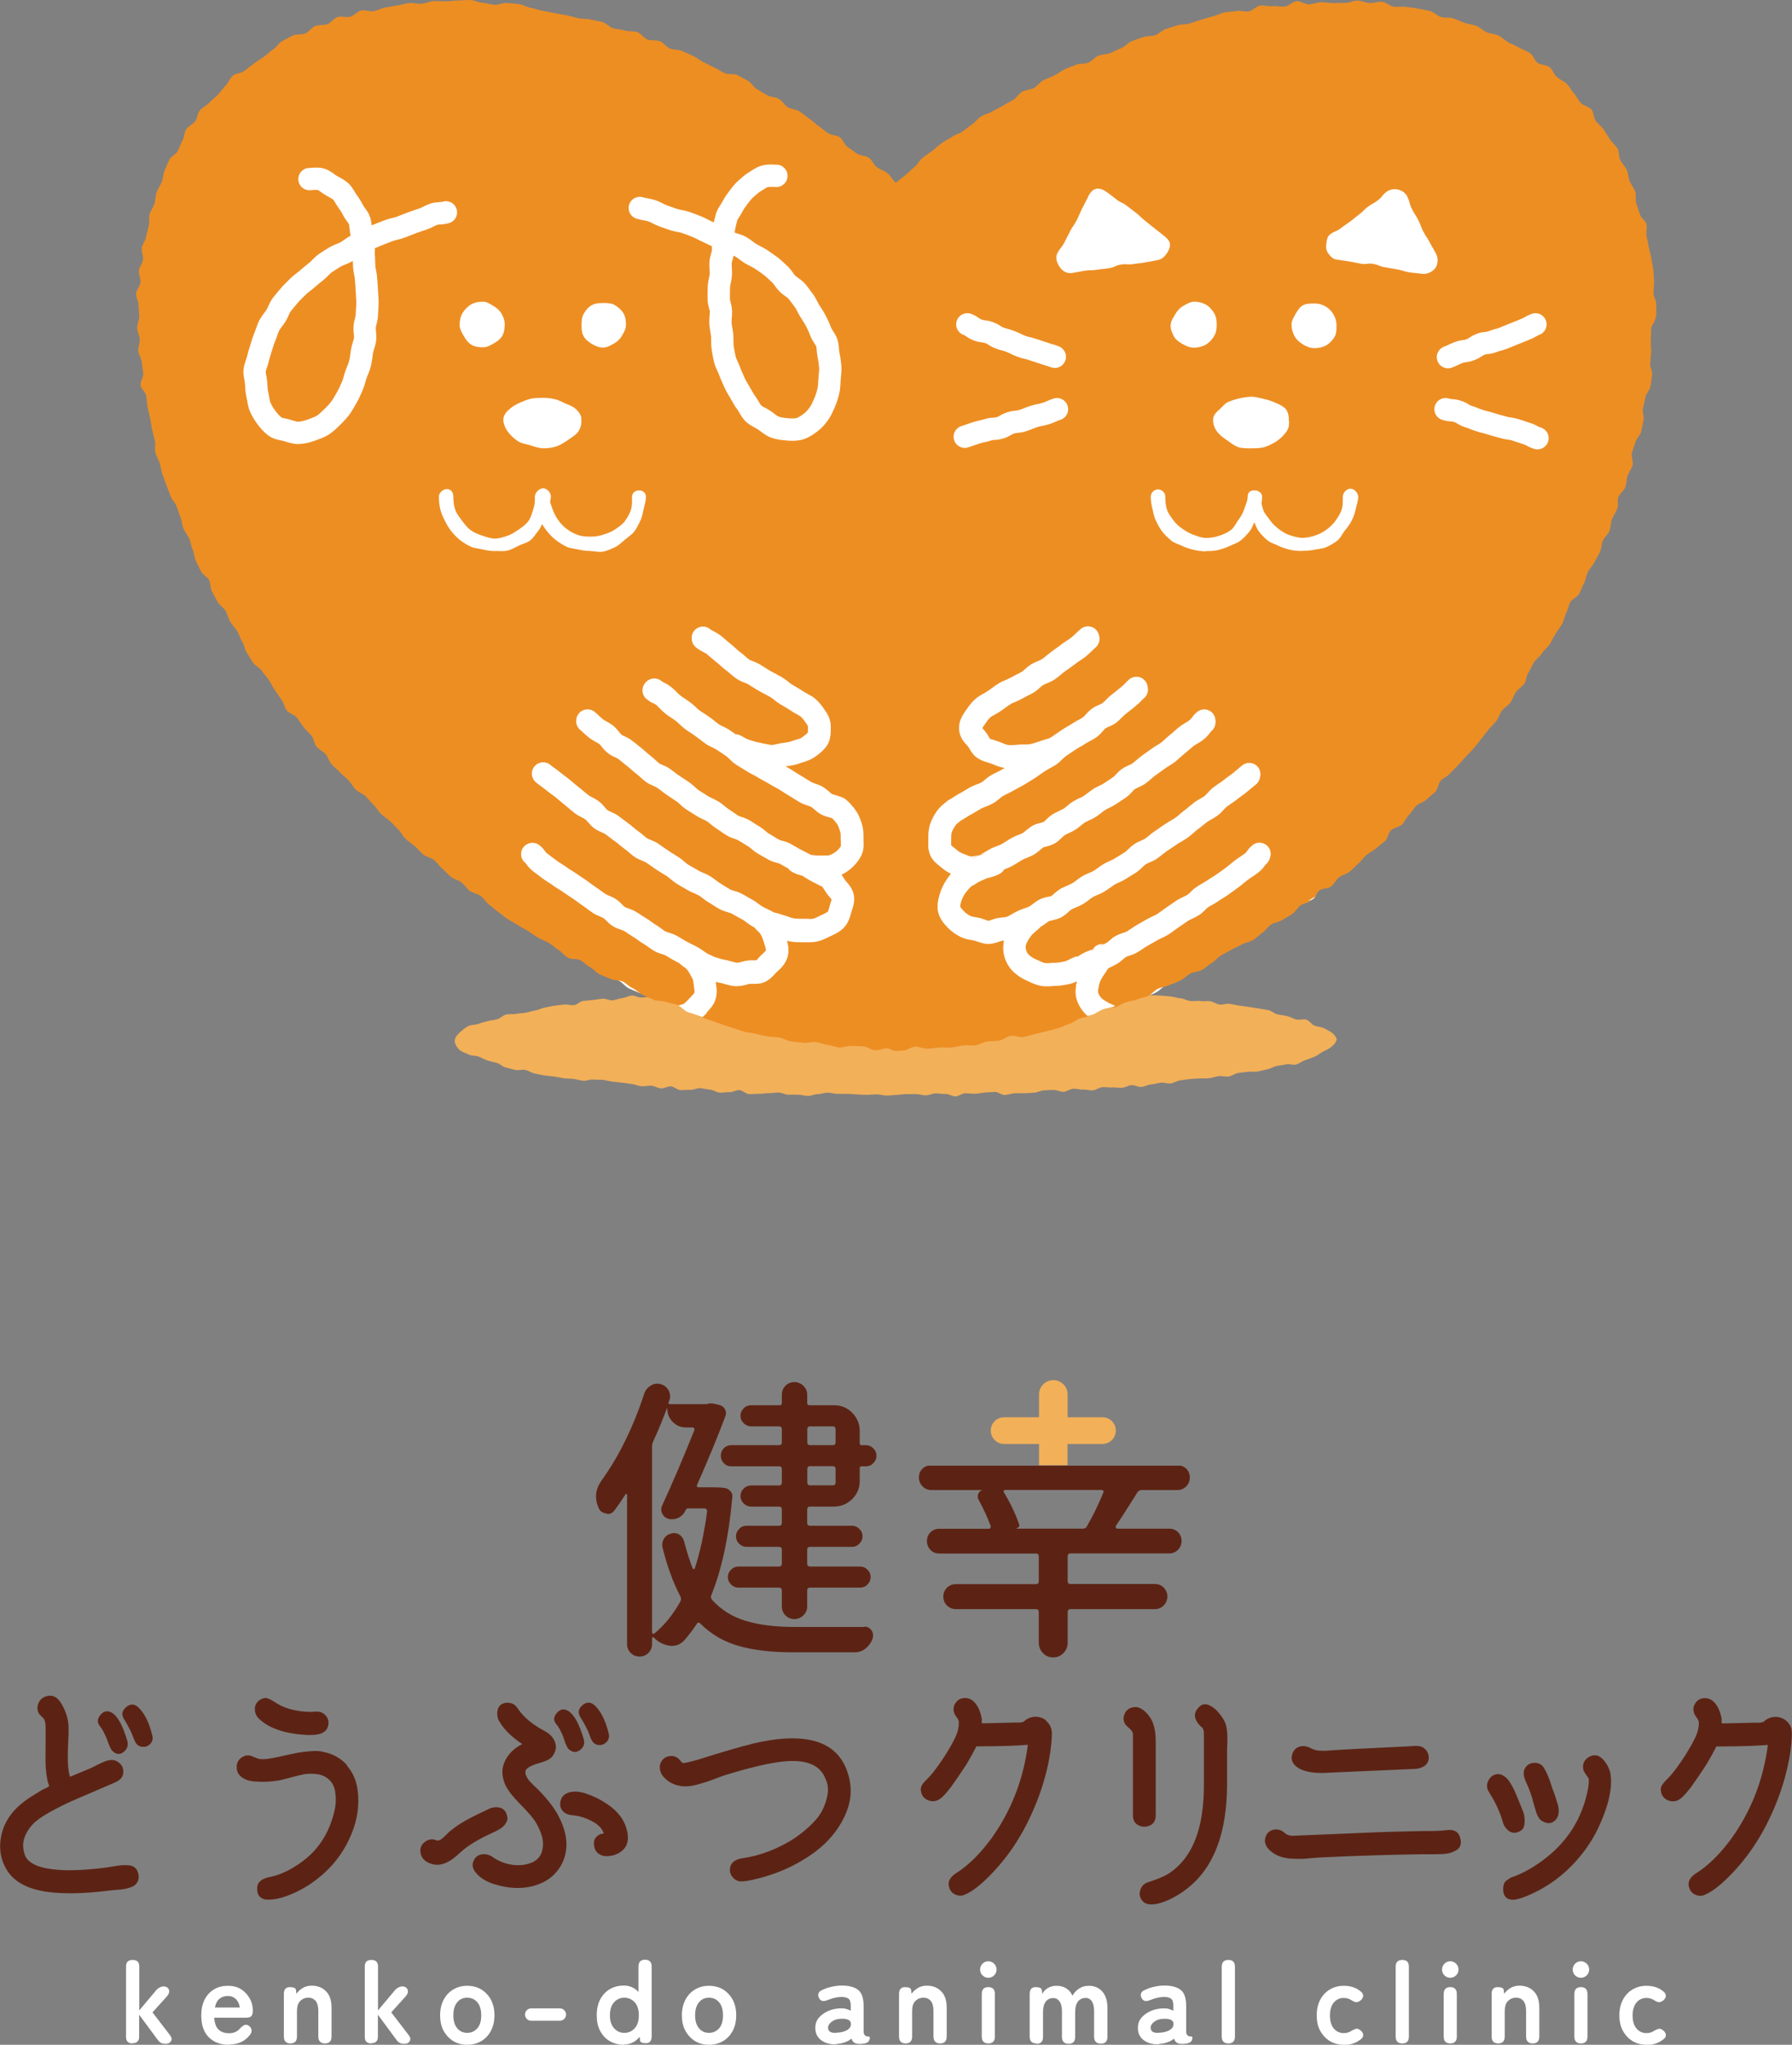 <?xml version="1.0" encoding="UTF-8"?>
<svg id="_レイヤー_2" data-name="レイヤー 2" xmlns="http://www.w3.org/2000/svg" viewBox="0 0 147.72 168.5">
  <rect x="0" y="0" width="147.72" height="168.5" fill="#808080" stroke="none"/>
  <defs>
    <style>
      .cls-1 {
        stroke: #fff;
        stroke-linecap: round;
        stroke-miterlimit: 10;
        stroke-width: 1.84px;
      }

      .cls-1, .cls-2 {
        fill: none;
      }

      .cls-2, .cls-3, .cls-4, .cls-5, .cls-6 {
        stroke-width: 0px;
      }

      .cls-3 {
        fill: #f2b059;
      }

      .cls-4 {
        fill: #fff;
      }

      .cls-5 {
        fill: #5c2314;
      }

      .cls-6 {
        fill: #ed8e23;
      }
    </style>
  </defs>
  <g id="_レイヤー_1-2" data-name="レイヤー 1">
    <g>
      <g>
        <path class="cls-4" d="m118.02,5.98c-.27-.13-.49-.38-.77-.5s-.6-.14-.89-.25-.55-.26-.84-.36-.63-.02-.92-.11-.52-.4-.81-.48-.6-.12-.89-.19-.6-.09-.9-.14-.62.03-.92-.02-.57-.36-.87-.39-.62.12-.93.1-.6-.18-.9-.19-.61.19-.92.19-.6.01-.91.01-.61-.08-.91-.07-.6.15-.9.17-.63-.28-.94-.26-.57.39-.87.43-.62-.07-.92-.03-.63-.09-.93-.04-.54.41-.84.47-.64-.1-.93-.03-.61.05-.91.12-.57.24-.86.31-.58.19-.87.27-.57.22-.86.3-.62.05-.91.14-.58.19-.86.29-.51.39-.79.49-.63.05-.91.16-.57.22-.85.33-.48.43-.76.55-.54.28-.82.4-.63.09-.9.22-.47.42-.74.56-.66.03-.93.17-.57.22-.84.36-.5.35-.77.5-.56.24-.83.39-.44.46-.7.61-.62.15-.88.3-.41.49-.67.66-.53.31-.78.47-.54.29-.79.46-.58.22-.84.4-.42.46-.67.63-.47.39-.71.57-.57.26-.81.44-.52.32-.76.51-.45.41-.69.6-.49.37-.72.56-.36.53-.59.72-.43.43-.67.63-.52.44-.75.64c-.23-.2-.4-.58-.63-.78s-.56-.29-.79-.48-.34-.55-.57-.74-.66-.15-.9-.34-.49-.36-.73-.55-.32-.59-.56-.77-.65-.15-.89-.33-.46-.4-.71-.57-.45-.42-.7-.6-.46-.4-.72-.57-.62-.17-.87-.34-.4-.5-.66-.66-.62-.15-.88-.3-.51-.33-.77-.48-.4-.52-.67-.67-.53-.31-.79-.46-.68-.01-.95-.16-.52-.32-.79-.45-.53-.29-.81-.42-.5-.37-.77-.49-.55-.27-.82-.39-.63-.08-.91-.2-.46-.47-.74-.59-.64-.03-.93-.14-.47-.49-.75-.59-.64-.03-.93-.13-.61-.09-.9-.19-.51-.41-.8-.5-.6-.13-.89-.21-.62-.03-.92-.11-.59-.16-.88-.23-.6-.11-.89-.17-.59-.13-.89-.19-.58-.18-.88-.23-.58-.26-.88-.3-.61-.05-.91-.09-.63.17-.93.15-.6-.15-.9-.17-.6-.22-.9-.23-.61.05-.91.04-.61.06-.91.07-.61-.04-.91-.02-.6.18-.9.21-.62-.09-.92-.06-.59.15-.89.2-.6.11-.89.17-.57.22-.87.29-.66-.13-.95-.05-.52.41-.81.49-.66-.06-.94.03-.48.45-.76.56-.64.03-.92.15-.46.45-.73.59c-.28.13-.67.03-.94.17s-.54.3-.8.46-.42.5-.67.66-.45.42-.7.59-.5.35-.74.54-.47.38-.7.58-.66.19-.88.4-.31.56-.52.78-.36.49-.56.72-.46.41-.65.65-.52.37-.7.62-.18.62-.35.87-.52.39-.68.66-.13.63-.28.9-.22.57-.36.84-.51.43-.64.71-.23.57-.35.85-.11.61-.21.9-.29.54-.39.83-.07.61-.16.91-.29.55-.36.85,0,.63-.06.93-.14.59-.2.89-.27.57-.32.87.13.63.09.94-.28.58-.31.89.14.62.11.93-.31.59-.32.9.18.62.18.92.05.61.05.92-.16.61-.15.92.17.6.19.91-.13.62-.11.92.23.59.26.89.07.6.11.9-.25.65-.2.95.38.56.43.86.05.61.1.91.13.59.19.89.09.6.16.9.13.6.2.89-.04.64.03.94.25.57.33.86.12.6.21.9.21.58.3.87.22.57.31.86.34.53.44.82.19.58.29.87.11.61.22.9.32.53.44.81.14.6.26.88.12.62.24.9.25.56.38.84.48.45.62.73.08.64.22.91.28.55.42.82.45.45.6.73.19.59.34.86.37.49.52.76.22.58.38.84.18.61.33.87.3.54.47.8.5.41.67.67.37.49.54.75.27.55.45.81.33.52.5.78c.17.25.21.59.38.84s.58.33.76.57.31.52.5.76.41.45.59.69.18.63.36.86.5.38.69.61.25.58.44.81.44.42.63.65.44.42.64.64.33.51.53.74.54.32.75.55.39.46.59.69.34.51.55.72.48.38.69.6.4.46.61.67.32.53.54.74.47.39.69.6.4.45.63.66.59.24.82.45.38.48.61.68.41.45.64.65.57.26.8.45.38.48.62.67.59.23.83.41.38.49.62.68.45.41.69.59.46.4.7.58.52.31.77.49.52.31.77.48.49.36.74.53.56.26.81.42.46.4.72.56.43.45.69.61.67.05.93.2.46.41.72.55.46.43.72.57.56.23.83.37.64.07.91.21.47.4.74.54.48.4.75.53.54.27.82.39.64.06.91.17.6.12.88.24.47.45.75.55.57.2.85.3.56.22.85.32.56.23.85.32.57.22.85.31.57.22.86.3.6.1.89.17.59.15.88.22.61.03.91.09.57.24.86.3.6.05.9.11.63-.1.92-.06.58.19.88.22.59.19.88.22.62-.15.91-.13.6.03.9.04.59.31.89.31.6-.15.9-.16c.2,0,.4.2.6.21.2,0,.4-.02.6-.03.3,0,.6-.31.9-.31s.6.17.91.16.6-.08.9-.1.61.04.91,0,.59-.13.89-.16.61.03.91-.01.57-.25.87-.3.61-.02.9-.08.55-.32.84-.38.66.17.95.1.58-.16.87-.24.59-.14.88-.23.58-.17.87-.26.55-.25.84-.35.52-.34.81-.44.59-.12.88-.23.52-.32.8-.43.59-.13.87-.25.53-.3.8-.42.6-.12.88-.25.59-.16.86-.29.46-.44.73-.57.59-.16.86-.3.56-.22.83-.37.47-.4.73-.54.61-.14.87-.29.47-.4.73-.55.43-.44.69-.6.52-.3.78-.46.54-.27.79-.43.59-.19.85-.36.45-.41.7-.58.4-.48.64-.66.6-.19.85-.37.52-.31.76-.49.37-.5.61-.69.62-.18.86-.37.29-.61.52-.8.66-.14.89-.34.35-.52.58-.72.57-.26.8-.46.41-.44.64-.64.38-.47.61-.68.51-.34.73-.55.47-.39.68-.6.22-.64.43-.85.61-.24.83-.46.3-.55.51-.76.34-.51.54-.73.57-.29.78-.51.46-.4.66-.63.19-.64.38-.87.51-.36.7-.59.42-.43.62-.67.4-.46.59-.69.41-.45.59-.69.36-.48.55-.72.36-.49.54-.73.4-.45.58-.7.24-.57.42-.82.47-.41.64-.66c.17-.25.24-.58.41-.83s.47-.43.63-.68.14-.64.3-.9.26-.56.42-.82.43-.45.59-.72.42-.46.58-.73.27-.55.42-.82.34-.51.49-.78.17-.61.31-.88.17-.6.31-.88.54-.42.68-.69.23-.57.36-.85.16-.61.28-.88.37-.51.49-.79.29-.54.41-.83.1-.62.22-.91.39-.51.5-.79.07-.63.18-.92.29-.55.39-.84,0-.65.09-.94.42-.51.51-.8.08-.62.17-.91.29-.56.38-.85-.13-.67-.05-.97.19-.58.26-.88.36-.55.42-.84.12-.6.18-.9-.1-.64-.04-.94.13-.6.18-.9.34-.57.38-.87.09-.61.12-.91-.17-.64-.15-.94.05-.61.07-.91-.05-.61-.03-.92.02-.61.02-.91.33-.61.33-.91.01-.62,0-.92-.2-.61-.21-.91.07-.62.05-.92-.03-.61-.06-.92-.11-.61-.15-.91-.14-.6-.19-.9-.11-.6-.17-.9.06-.64,0-.94-.43-.53-.51-.82-.18-.58-.26-.87.02-.65-.08-.93-.3-.54-.41-.83-.1-.62-.22-.9-.36-.51-.48-.79-.07-.65-.21-.92-.42-.47-.57-.74-.3-.53-.46-.79-.43-.45-.6-.7-.13-.66-.31-.9-.61-.3-.8-.54-.31-.54-.51-.76-.32-.54-.53-.76-.52-.34-.74-.55-.3-.58-.53-.78-.65-.17-.89-.35-.31-.6-.56-.77-.56-.27-.81-.44-.55-.27-.81-.43-.47-.4-.75-.55-.62-.14-.89-.27Z"/>
        <g>
          <path class="cls-3" d="m110.14,85.7c0,.23-.17.38-.44.6-.17.14-.4.24-.68.38-.22.11-.41.31-.69.41-.23.09-.48.19-.75.28-.24.07-.47.27-.74.35-.25.07-.56-.08-.83-.01-.25.06-.52.08-.79.14-.25.05-.49.22-.76.27-.26.05-.52.13-.79.18s-.54-.02-.81.02-.53.06-.8.1-.5.25-.77.29-.55-.06-.82-.03-.52.14-.79.17-.54,0-.8.02-.53.02-.8.05-.53.08-.8.11-.51.22-.78.25-.54-.09-.81-.06-.53.12-.8.14-.52.18-.79.21-.55-.17-.82-.15-.52.2-.79.22-.54-.05-.81-.03-.54-.04-.81-.02-.52.24-.79.26-.54-.08-.81-.06-.54-.09-.81-.07-.52.24-.79.25-.54-.16-.81-.15-.54.01-.81.03-.53.18-.8.19-.54.04-.81.05-.54-.02-.81,0-.54.13-.81.14-.54-.26-.81-.25-.54.04-.81.05-.54.09-.81.1-.54-.04-.81-.04-.54.25-.81.26-.54-.21-.81-.2-.54-.05-.81-.05-.54.15-.81.16-.54-.1-.81-.1-.54,0-.82,0-.55.07-.82.07-.54.05-.81.05-.54-.1-.81-.1-.54.04-.81.04-.54-.02-.81-.03-.54-.05-.81-.05-.54,0-.81,0-.54-.1-.81-.1-.54.12-.81.12-.55.16-.81.15-.54-.09-.81-.1-.54,0-.81,0-.54-.18-.8-.18-.54.06-.81.05-.54.07-.81.06-.54.03-.81.02-.53-.31-.8-.33-.55.19-.82.17-.55.06-.81.04-.53-.23-.8-.25-.54-.1-.8-.12-.55.16-.82.14-.54.03-.81.02-.52-.29-.79-.31-.56.19-.82.17-.53-.2-.79-.22-.55.06-.81.04-.53-.15-.79-.18-.53-.08-.8-.11-.54-.06-.8-.09-.53-.11-.79-.14-.54,0-.81-.03-.56.13-.82.1-.54-.12-.8-.15-.55-.02-.81-.06-.54-.1-.8-.14-.54-.05-.8-.09-.53-.11-.79-.16c-.27-.05-.51-.24-.77-.29-.27-.05-.57.05-.82,0-.27-.06-.53-.14-.79-.2-.27-.06-.49-.32-.73-.38-.27-.07-.53-.12-.77-.2-.27-.09-.5-.23-.73-.32-.28-.1-.59-.05-.8-.16-.28-.14-.58-.22-.75-.36-.26-.22-.43-.56-.43-.78s.21-.52.47-.74c.17-.14.39-.35.68-.49.22-.11.53-.07.81-.17.23-.09.49-.15.77-.23.24-.07.52-.07.79-.15.25-.07.46-.33.73-.39.25-.06.54,0,.81-.05.25-.05.53-.05.8-.1.26-.05.51-.14.78-.18s.51-.19.78-.24.52-.11.79-.15.53-.06.8-.1.55.08.82.05.5-.32.77-.35.53-.04.8-.08.53-.07.8-.1.55.16.82.13.52-.15.79-.18.52-.19.79-.21.55.19.82.16.53-.03.8-.05.51-.28.79-.3.55.2.82.18.53-.17.8-.19.54.09.82.07.53-.07.8-.09.53-.09.8-.1.54.05.81.03.52-.27.79-.28.55.19.82.17.53-.1.8-.11.54.05.81.04.53-.14.8-.15.54-.11.81-.12.54,0,.81-.01.54.13.81.12.54-.1.81-.11.54.04.81.04.54.06.81.05.54.07.81.07.54-.02.81-.03.54,0,.81,0,.54-.18.81-.18.54.06.81.06.54,0,.82,0,.55.09.82.09.54-.22.81-.22.54.11.81.11.54-.08.81-.08.54.14.81.14.54-.11.81-.11.54-.09.81-.08.54.11.81.12.54.04.81.04.54-.02.81-.01.54.12.81.12.55-.19.82-.18.54.15.81.16.54.09.81.1.54-.05.81-.04.54.15.8.16.55-.22.82-.21.53.23.8.24.55-.1.81-.09.54.03.81.04.53.23.79.25.55-.12.82-.1.53.13.8.15.53.11.8.13.54,0,.81.02.55-.08.81-.06.54,0,.81.01.54.02.81.04.54.04.8.07.53.13.79.15.52.19.79.22.55-.04.81,0,.55-.01.81.02.52.23.78.27.56-.1.83-.06.53.11.8.15.54.06.8.11.54.07.8.12c.27.05.54.09.79.14.27.05.5.29.75.35.27.06.54.08.79.14.27.06.51.21.76.28.27.07.59-.06.83.01.27.09.44.41.68.5.28.1.56.1.78.21.28.14.51.26.69.4.26.22.37.43.37.66Z"/>
          <g>
            <g>
              <path class="cls-2" d="m107.4,74.58c.11-.07.2-.14.29-.21.07-.06.11-.08.17-.13-.2.06-.4.1-.56.21-.26.18-.41.5-.66.69.09-.07.17-.13.25-.2.18-.14.35-.26.51-.37Z"/>
              <path class="cls-2" d="m92.96,83.11c.12,0,.25.03.38.04.18.02.35.05.48.04.18-.02.35-.07.53-.12l.33-.08c.28-.07.56-.16.85-.27.04-.02.09-.01.13-.02.09-.05.17-.11.26-.17.15-.1.3-.21.46-.29l.38-.21c.16-.09.32-.18.48-.27.16-.1.34-.18.51-.26.13-.06.25-.12.37-.19.12-.08.24-.16.35-.25.15-.11.3-.22.46-.32.13-.08.26-.18.39-.27.14-.1.28-.2.42-.29.18-.11.36-.2.54-.29.11-.05.23-.1.33-.17.1-.06.18-.15.26-.23.16-.15.32-.3.49-.42.15-.1.31-.2.47-.29.13-.07.25-.15.37-.23.15-.1.3-.19.44-.29.13-.08.26-.16.38-.25l.77-.55c.17-.12.29-.22.41-.33.13-.11.26-.21.39-.31.15-.11.31-.22.46-.31.12-.08.24-.16.35-.24.07-.05.15-.14.23-.25.12-.15.27-.32.46-.47.18-.14.33-.26.47-.37-.26.18-.55.32-.81.49-.27.18-.66.2-.93.38-.27.18-.44.5-.71.67-.27.18-.5.42-.77.6-.28.17-.65.2-.93.37-.28.17-.6.28-.88.44-.28.17-.57.31-.85.47-.28.16-.48.46-.76.62-.29.16-.51.41-.8.57-.29.15-.67.15-.96.3-.29.15-.51.42-.81.56-.29.15-.62.24-.91.38-.3.14-.65.17-.95.31-.3.14-.5.46-.8.59-.3.13-.65.17-.95.3-.3.13-.67.13-.97.25-.29.12-.55.29-.84.41.07.02.13.05.2.07.29.08.55.12.82.14Z"/>
              <path class="cls-6" d="m136.53,26.03c0-.32.01-.63,0-.95,0-.32-.22-.62-.23-.94-.02-.32.07-.64.05-.95-.03-.32-.03-.63-.06-.94-.03-.31-.12-.62-.16-.93-.04-.31-.16-.62-.21-.93-.05-.31-.12-.62-.19-.93-.06-.31.06-.66,0-.97-.07-.31-.48-.54-.56-.85-.08-.31-.19-.6-.29-.9-.1-.3.02-.66-.09-.96-.11-.3-.33-.56-.45-.85-.12-.3-.11-.64-.24-.92-.13-.29-.39-.53-.53-.81-.14-.29-.08-.67-.23-.95-.15-.28-.46-.49-.63-.76-.17-.27-.33-.55-.51-.81-.18-.27-.47-.46-.66-.72-.19-.26-.15-.68-.35-.93-.2-.25-.67-.31-.89-.55-.21-.24-.34-.55-.56-.79-.22-.23-.35-.55-.59-.78-.23-.22-.57-.35-.82-.57-.24-.21-.33-.6-.59-.8-.25-.2-.72-.17-.99-.36-.26-.19-.35-.61-.62-.8-.27-.18-.61-.28-.9-.45-.28-.17-.6-.28-.89-.44-.29-.16-.52-.42-.82-.56-.3-.15-.68-.14-.98-.28-.3-.14-.54-.39-.85-.52-.31-.12-.66-.14-.98-.25-.31-.11-.61-.27-.92-.37-.32-.1-.69-.02-1.01-.11-.32-.09-.57-.41-.9-.49-.32-.08-.66-.13-.99-.2-.33-.07-.67-.09-1-.14-.33-.06-.68.03-1.01-.02-.33-.05-.62-.37-.96-.4-.33-.04-.69.13-1.02.1-.33-.03-.66-.18-.99-.2-.33-.02-.68.2-1.01.19-.33,0-.67.01-1,.02-.33,0-.67-.09-1-.07-.33.01-.66.15-.99.17-.33.02-.7-.29-1.03-.26-.33.03-.63.4-.96.44-.33.04-.68-.07-1.02-.03-.33.04-.7-.1-1.03-.05-.33.05-.6.42-.93.48-.33.06-.7-.1-1.03-.03-.33.07-.67.05-1,.12-.32.07-.62.25-.95.32-.32.08-.64.2-.96.28-.32.08-.63.22-.95.31-.32.09-.68.05-1,.15-.32.1-.64.2-.95.3-.32.1-.56.4-.87.51-.31.11-.69.05-1.01.16-.31.11-.63.22-.94.34-.31.12-.53.44-.84.56-.31.12-.59.29-.9.41-.3.13-.69.09-1,.22-.3.13-.52.44-.82.57-.3.14-.73.04-1.03.18-.3.14-.63.22-.93.37-.29.15-.55.36-.85.51-.29.15-.62.25-.91.4-.29.15-.48.47-.77.63-.29.16-.68.15-.97.31-.29.16-.45.51-.74.67-.28.17-.58.31-.86.49-.28.17-.59.3-.87.47-.28.17-.64.23-.92.41-.28.18-.47.47-.74.65-.27.18-.51.4-.79.59-.27.18-.63.26-.89.45-.27.19-.58.33-.84.52-.27.19-.5.42-.76.62-.26.19-.54.38-.8.58-.26.2-.4.54-.65.74-.26.2-.48.44-.73.65-.26.2-.57.46-.83.66-.25-.21-.44-.6-.7-.8-.26-.2-.61-.29-.87-.49-.26-.2-.37-.57-.63-.76-.26-.2-.72-.16-.99-.35-.26-.19-.54-.37-.8-.56-.27-.19-.35-.6-.62-.79-.27-.19-.71-.15-.98-.34-.27-.18-.51-.41-.78-.59-.27-.18-.49-.44-.77-.61-.28-.18-.51-.41-.79-.59-.28-.17-.68-.18-.96-.34-.28-.17-.45-.51-.73-.68-.29-.17-.69-.15-.97-.31-.29-.16-.56-.34-.85-.5-.29-.16-.45-.53-.74-.69-.29-.15-.58-.32-.87-.47-.29-.15-.75-.02-1.05-.16-.3-.15-.57-.33-.87-.47-.3-.14-.59-.3-.89-.44-.3-.14-.55-.38-.85-.51-.3-.13-.6-.28-.91-.41-.31-.13-.69-.08-1-.2-.31-.12-.51-.49-.82-.6-.31-.12-.71-.03-1.02-.14-.31-.11-.52-.5-.83-.61-.32-.11-.7-.03-1.02-.13-.32-.1-.67-.1-.99-.19-.32-.1-.56-.42-.88-.51-.32-.09-.66-.13-.98-.21-.32-.09-.69-.03-1.01-.11-.33-.08-.65-.17-.97-.24-.33-.07-.66-.11-.99-.18-.33-.07-.65-.13-.98-.19-.33-.06-.64-.19-.97-.24-.33-.05-.64-.27-.97-.31-.33-.04-.67-.06-1-.09-.33-.04-.69.18-1.03.15-.33-.03-.66-.15-.99-.17-.34-.02-.66-.22-.99-.23-.34-.01-.68.05-1.01.04-.34,0-.67.07-1.01.07-.34,0-.68-.04-1.01-.02-.34.02-.66.19-.99.22-.33.03-.68-.09-1.02-.06-.33.04-.66.16-.98.2-.33.05-.66.12-.99.17-.33.06-.63.23-.96.3-.33.07-.72-.13-1.05-.05-.32.08-.57.42-.89.51-.32.09-.73-.07-1.04.03-.32.1-.53.46-.84.58-.31.11-.71.03-1.01.16-.31.12-.5.47-.8.6-.31.14-.74.03-1.04.18-.3.15-.6.31-.89.47-.29.16-.46.51-.74.68-.28.17-.5.43-.77.61-.28.18-.55.36-.81.55-.27.2-.52.39-.78.6-.26.21-.72.19-.97.41-.25.22-.34.58-.58.8-.23.23-.4.51-.62.74s-.5.42-.72.67c-.21.24-.58.38-.78.63-.2.25-.2.64-.39.9-.19.26-.57.41-.74.67-.18.27-.15.65-.31.92-.16.27-.24.59-.39.87-.15.28-.56.44-.7.73-.14.28-.25.59-.38.88-.13.29-.12.63-.23.93-.12.29-.32.56-.43.86-.11.3-.08.63-.18.94-.09.3-.32.57-.4.87-.08.3,0,.64-.07.95-.07.31-.16.61-.22.92-.06.31-.3.59-.35.9-.05.31.14.65.1.96-.04.31-.3.6-.34.91-.03.31.15.64.13.96-.02.31-.34.61-.36.93-.02.31.2.63.2.95,0,.31.06.63.06.94,0,.31-.18.63-.17.95,0,.31.19.62.21.94.02.31-.15.63-.12.95.02.31.26.61.29.92.03.31.08.62.12.93.04.31-.27.66-.22.98.05.31.42.57.47.89.05.31.05.62.11.94.06.31.15.61.21.92.07.31.1.62.17.93.07.31.14.61.22.92.08.3-.05.66.04.96.08.3.27.58.36.89.09.3.13.62.23.92.1.3.23.59.33.89.1.3.24.59.34.89.11.3.38.54.49.84.11.3.2.6.32.89.12.29.12.63.24.92.12.29.35.54.48.83.13.29.15.62.28.91.13.29.13.63.26.92.14.29.28.57.42.86.14.29.53.46.68.75.14.28.09.66.24.94.15.28.3.56.46.84.15.28.5.47.66.75.16.28.21.6.38.88.16.28.41.51.57.78.17.27.25.59.42.87.17.27.19.63.37.9.17.27.33.55.51.82.18.27.56.42.74.69.18.27.41.51.59.77.18.26.3.57.49.83.19.26.36.54.55.8.19.26.23.61.42.86.19.25.64.34.84.59.2.25.35.53.55.78.2.25.45.46.65.71.2.25.2.64.4.89.21.24.55.39.76.63.21.24.28.59.49.83.21.24.48.43.7.67.22.24.49.43.71.66.22.24.36.53.59.76.22.23.6.33.82.56.22.23.42.48.65.7.23.23.38.52.61.74.23.22.52.39.76.61.23.22.44.47.67.69.24.22.36.55.6.76.24.22.51.4.76.61.24.21.45.47.69.68.24.21.66.25.9.46.25.21.42.49.67.7.25.21.45.47.7.67.25.2.63.27.88.47.26.2.42.5.68.69.26.2.65.23.91.43.26.19.42.51.68.7.26.19.49.42.76.61.27.19.51.41.78.59.27.18.58.32.85.5.27.18.57.32.85.5.28.18.54.37.82.54.28.17.61.26.89.43.28.17.51.41.79.58.28.17.48.47.76.63.29.16.74.05,1.03.21.29.16.51.42.8.57.29.15.5.44.79.59.29.15.62.24.91.38.29.15.71.08,1,.22.3.14.52.42.82.55.3.14.53.41.83.55.3.13.6.28.9.4.3.13.7.06,1.01.18.31.12.66.13.97.24.03.01.05.03.08.04.17-.04.33-.08.42-.13.13-.07.25-.2.4-.36l.21-.22c.11-.11.27-.27.29-.34.03-.11,0-.3-.03-.49l-.03-.23c-.02-.16-.05-.35-.09-.43-.13-.27-.27-.51-.39-.68-.12-.17-.28-.27-.38-.34l-.23-.18s-.02-.03-.03-.05c-.11-.06-.23-.12-.34-.18-.17-.09-.33-.19-.5-.28-.12-.07-.24-.14-.36-.21-.06-.03-.18-.07-.29-.11-.18-.06-.42-.13-.64-.26-.18-.1-.35-.22-.51-.34-.1-.07-.2-.15-.31-.21-.18-.1-.34-.22-.5-.33-.11-.08-.21-.15-.32-.22-.17-.1-.32-.2-.48-.31-.12-.08-.24-.16-.35-.23-.06-.04-.18-.08-.29-.12-.18-.06-.41-.14-.64-.28-.24-.15-.42-.33-.56-.47-.07-.07-.15-.16-.2-.18-.1-.06-.2-.1-.31-.15-.21-.09-.4-.18-.58-.29-.17-.11-.32-.22-.48-.34-.11-.08-.22-.16-.33-.24-.17-.11-.33-.23-.49-.35-.11-.08-.21-.16-.32-.23l-.36-.24c-.16-.11-.32-.21-.46-.31-.12-.09-.25-.16-.37-.24-.16-.1-.32-.2-.46-.3-.13-.09-.25-.17-.37-.25-.16-.1-.32-.2-.45-.3l-.32-.24c-.18-.13-.34-.25-.48-.36-.37-.28-.5-.46-.61-.64-.03-.04-.03-.05-.1-.1-.39-.33-.44-.91-.11-1.3.33-.39.91-.44,1.3-.11.25.21.36.37.45.5.03.04.04.07.2.19.13.1.27.21.44.33l.33.25c.1.07.21.14.32.21.16.1.32.2.48.32.11.08.23.15.35.23.15.09.3.19.45.29.13.09.27.18.41.28l.39.26c.12.09.25.18.37.27.13.1.27.2.42.3.14.09.27.19.41.29.12.09.25.19.38.27.09.06.19.09.29.14.2.08.4.17.58.29.22.14.39.31.52.45.08.08.17.17.22.2.05.03.16.07.27.11.18.06.41.14.64.28.14.08.27.17.41.26.13.09.27.18.41.26.16.09.31.2.46.31.11.08.23.17.35.24.16.09.32.21.47.32.11.08.21.16.33.23.05.03.17.07.28.1.18.06.41.13.64.25.14.08.28.16.41.24.14.08.28.17.43.25.17.09.34.18.51.26l.35.18c.18.1.35.21.52.33.1.07.2.15.31.21.14.07.29.14.44.21.08.04.16.08.24.11.05.01.11,0,.16.03.19.08.39.12.58.16l.24.05c.13.03.25.07.38.1.17.05.33.09.43.1.08,0,.22-.03.36-.07.14-.04.29-.07.43-.1.2-.03.4-.03.59-.03.09,0,.2,0,.24,0,0,0,.13-.14.2-.22.09-.1.18-.19.26-.27.09-.08.31-.28.34-.35.03-.09-.09-.43-.13-.56l-.04-.14c-.08-.25-.16-.49-.28-.66-.12-.16-.3-.32-.49-.49l-.18-.1c-.2-.1-.39-.24-.58-.38-.09-.07-.18-.14-.29-.2-.18-.09-.35-.19-.53-.29l-.37-.21c-.06-.03-.18-.07-.3-.1-.19-.06-.44-.13-.68-.26-.18-.1-.34-.2-.51-.31-.12-.08-.24-.16-.37-.23-.19-.11-.36-.24-.53-.37-.1-.08-.2-.16-.31-.22-.11-.06-.23-.11-.34-.16-.2-.09-.4-.17-.58-.28-.13-.08-.25-.15-.38-.22-.17-.1-.34-.19-.51-.3-.19-.12-.36-.26-.53-.4-.09-.08-.19-.16-.29-.23l-.35-.21c-.18-.11-.35-.22-.52-.33-.16-.11-.32-.22-.48-.33-.12-.09-.24-.17-.36-.25-.09-.06-.2-.1-.3-.14-.18-.07-.41-.17-.63-.31-.17-.12-.33-.25-.49-.39-.1-.09-.2-.17-.31-.25-.17-.12-.33-.25-.48-.38-.11-.09-.21-.18-.32-.25-.16-.11-.32-.23-.47-.35-.12-.09-.23-.18-.35-.26-.06-.05-.18-.1-.3-.15-.19-.08-.4-.18-.61-.33-.23-.17-.4-.36-.53-.52-.07-.08-.15-.18-.2-.21-.1-.07-.21-.13-.32-.18-.2-.1-.39-.21-.56-.34-.17-.13-.33-.26-.48-.39-.1-.09-.21-.18-.31-.26-.17-.13-.33-.27-.48-.4-.11-.09-.21-.17-.3-.25l-.4-.3c-.15-.12-.29-.22-.42-.32-.22-.17-.3-.23-.38-.29-.11-.07-.2-.14-.44-.34-.39-.33-.44-.91-.11-1.3.33-.39.91-.44,1.3-.11.15.12.2.16.27.21.1.07.22.15.52.39.11.09.23.18.36.28.13.1.28.21.43.33.11.09.23.19.35.29.13.11.27.23.42.35.13.1.25.2.38.31.12.11.25.22.39.32.09.07.19.11.29.17.2.1.4.21.58.35.21.16.37.34.49.49.08.09.16.19.22.23.05.04.16.09.27.14.18.08.41.18.63.34.13.1.27.2.4.3.13.1.26.2.4.3.15.11.3.22.44.35.11.09.23.19.35.28.16.11.31.23.46.36.11.09.21.18.33.26.06.04.18.09.29.13.22.09.43.18.62.31.14.09.28.19.41.29.14.1.27.19.41.28.16.1.32.21.49.31l.36.23c.17.11.33.24.49.38.1.08.2.17.31.24.15.09.3.17.45.26.14.08.29.16.43.25.11.07.23.11.35.16.19.08.38.16.56.27.17.1.34.22.5.35.11.08.21.16.32.23.15.09.3.18.45.28.13.09.27.17.41.25.06.03.18.07.3.1.19.05.42.12.65.25.14.08.28.15.41.23.15.09.31.18.46.26.19.1.37.23.55.37.1.07.19.15.29.2l.35.18h0s0,0,0,0l.06.03c.16.09.32.17.48.25.06.03.19.06.31.09.15.03.32.08.5.15.03,0,.07,0,.1.02.34.13.56.21.77.25.21.04.43.04.68.04.22,0,.33,0,.44,0,.17,0,.34.01.44,0,.18-.04.37-.13.58-.24l.29-.14c.15-.07.33-.16.39-.22.04-.04.08-.21.11-.33l.11-.38c.03-.11.09-.27.09-.32-.01,0-.12-.13-.19-.21-.11-.12-.2-.25-.28-.37-.11-.17-.22-.33-.3-.46-.16-.07-.31-.15-.47-.23-.12-.06-.25-.13-.37-.19-.19-.09-.37-.21-.55-.32-.09-.06-.18-.12-.28-.17-.27-.07-.59-.16-.9-.36-.1-.06-.17-.14-.24-.23-.1-.06-.21-.11-.31-.17-.12-.07-.24-.14-.36-.21-.05-.03-.17-.06-.28-.09-.19-.05-.43-.12-.67-.25-.17-.09-.34-.19-.51-.29l-.36-.21c-.2-.11-.38-.25-.55-.4-.08-.07-.16-.14-.26-.2-.17-.1-.33-.2-.49-.3l-.36-.22c-.05-.03-.17-.07-.28-.11-.19-.06-.42-.14-.65-.28-.17-.1-.32-.21-.48-.32-.11-.08-.23-.16-.35-.24-.18-.11-.35-.25-.51-.38-.09-.08-.19-.16-.29-.22-.1-.07-.22-.11-.33-.17-.19-.09-.39-.18-.56-.3-.12-.08-.25-.16-.37-.23-.16-.1-.32-.19-.47-.3-.18-.12-.34-.26-.5-.41-.09-.08-.17-.16-.26-.22l-.82-.55c-.16-.11-.31-.22-.46-.34-.11-.09-.23-.17-.34-.25-.06-.04-.17-.09-.28-.14-.18-.08-.4-.17-.61-.32-.17-.12-.33-.26-.48-.4-.09-.08-.18-.17-.28-.24-.17-.12-.32-.26-.47-.39-.1-.09-.19-.17-.29-.25-.16-.12-.31-.24-.45-.36-.11-.09-.22-.18-.32-.26-.06-.05-.17-.1-.29-.15-.18-.08-.39-.18-.58-.34-.24-.18-.4-.39-.53-.55-.05-.07-.13-.16-.16-.18-.11-.09-.24-.15-.35-.21-.19-.1-.36-.21-.5-.32-.32-.26-.41-.35-.51-.44-.05-.05-.11-.11-.24-.22-.39-.33-.44-.91-.11-1.3.33-.39.91-.43,1.3-.11.19.16.27.24.34.31.07.07.14.13.37.32.06.05.14.09.22.13.2.11.41.23.61.39.19.15.33.32.45.48.08.1.16.2.22.25.04.03.15.08.24.12.18.08.4.19.62.36.12.09.25.2.38.3.12.1.25.21.39.31.14.11.28.22.41.35.11.09.22.19.33.28.15.11.29.24.43.37.1.09.2.19.31.27.05.04.16.08.27.13.18.08.4.17.61.32.13.09.26.19.39.29.13.1.26.2.4.29l.81.54c.17.11.32.25.47.39.09.08.18.17.28.24.13.09.27.17.41.26.14.08.28.17.41.26.1.07.21.11.32.16.19.09.38.18.55.29.17.11.32.23.48.36.1.08.19.17.3.23.15.09.29.19.43.29.12.09.25.18.38.26.05.03.17.07.27.1.18.06.41.14.64.27.13.08.27.16.4.25.14.09.29.18.43.27.19.11.36.25.53.39.09.07.17.15.26.2.14.08.27.16.4.24.15.09.29.18.44.26.05.03.17.06.28.09.19.05.42.12.65.24.15.08.29.16.44.25.14.08.27.16.42.24.26.13.52.26.78.39l.12.03c.19.05.4.07.71.07h.25c.18,0,.38,0,.47-.04.21-.07.41-.2.6-.35.19-.16.33-.33.39-.47,0-.02,0-.15-.01-.24,0-.11-.01-.21-.01-.32v-.13c0-.2,0-.37-.04-.49-.1-.3-.17-.5-.26-.63-.14-.2-.27-.35-.4-.47-.08-.03-.16-.05-.24-.07-.2-.06-.44-.12-.67-.25-.25-.13-.44-.3-.59-.43-.09-.08-.18-.15-.23-.18-.1-.06-.22-.09-.33-.13-.21-.07-.43-.15-.62-.26-.17-.1-.34-.2-.51-.31-.12-.08-.24-.16-.37-.23-.17-.1-.34-.21-.5-.31-.12-.08-.24-.15-.36-.23l-.38-.21c-.17-.1-.34-.19-.5-.29-.12-.07-.25-.14-.38-.21-.17-.09-.34-.18-.51-.29-.12-.08-.25-.14-.38-.21-.18-.09-.35-.18-.51-.29l-.36-.22c-.17-.11-.34-.21-.51-.32-.23-.15-.4-.32-.54-.46-.08-.07-.15-.15-.23-.21l-.34-.23c-.17-.11-.34-.22-.5-.33-.1-.07-.22-.12-.33-.17-.2-.1-.4-.19-.57-.32-.17-.12-.32-.24-.48-.36-.11-.09-.22-.17-.33-.25-.13-.09-.26-.18-.38-.26-.16-.1-.32-.2-.46-.31-.18-.14-.34-.29-.5-.43-.09-.08-.17-.17-.26-.24-.13-.1-.25-.18-.38-.26-.16-.11-.32-.21-.46-.32-.2-.16-.38-.33-.53-.49-.08-.08-.14-.15-.21-.21-.16-.13-.2-.15-.26-.17-.17-.07-.34-.15-.61-.38-.39-.33-.43-.91-.1-1.3.33-.39.91-.43,1.3-.1.04.03.06.05.09.07.22.09.41.18.74.45.12.1.25.22.38.35.1.1.21.22.34.32.1.08.21.15.33.23.16.1.32.21.48.33.15.11.28.24.43.37.1.1.2.2.32.28.11.08.24.16.37.25.15.1.31.2.46.31.13.09.26.2.4.3.13.1.26.2.39.3.09.06.2.11.3.16.2.09.4.19.58.32l.52.35c.12,0,.25.02.37.07.06.02.14.07.23.12.15.09.35.2.62.29.26.08.58.17.91.24l.19.04c.23.05.48.1.73.12.08,0,.22-.03.36-.07.17-.04.35-.08.52-.1.31-.04.56-.08.79-.17.11-.04.23-.08.35-.11.16-.05.32-.1.4-.15.24-.17.42-.31.53-.45,0-.01,0-.2.01-.33,0-.17,0-.25-.11-.39l-.11-.16c-.13-.18-.24-.35-.4-.48-.09-.07-.21-.13-.33-.2-.16-.09-.33-.18-.5-.3-.16-.11-.33-.21-.52-.32l-.34-.2c-.16-.1-.31-.21-.47-.34-.11-.09-.23-.18-.36-.26-.13-.07-.26-.14-.41-.22-.15-.08-.31-.16-.48-.26-.18-.1-.37-.22-.58-.35l-.33-.21c-.07-.05-.16-.07-.25-.11-.21-.08-.46-.18-.73-.36-.16-.11-.33-.25-.49-.39-.11-.09-.22-.19-.34-.28-.16-.11-.31-.25-.47-.39-.11-.1-.22-.2-.34-.29-.15-.12-.31-.25-.47-.39-.11-.09-.22-.19-.34-.29-.08-.06-.17-.1-.26-.15-.19-.1-.42-.22-.64-.41-.39-.33-.44-.91-.11-1.3.33-.39.91-.44,1.3-.11.07.06.19.12.32.19.2.11.4.22.57.35.13.11.26.22.38.32.13.12.26.23.39.33.16.12.3.25.44.38.11.1.21.19.32.28.17.12.32.26.47.38.11.09.21.18.31.26.09.06.22.11.36.16.2.08.39.16.55.26l.35.22c.18.11.34.21.49.3.15.09.3.16.44.24.16.08.31.17.46.25.22.12.41.27.6.42.1.08.19.15.28.21l.32.19c.22.13.43.25.62.38.12.08.24.14.36.21.23.13.45.25.62.39.36.3.58.62.74.86l.09.13c.34.47.49.96.46,1.54-.02.43-.05.96-.41,1.41-.27.33-.58.57-.79.72-.4.3-.76.41-1.04.5-.08.02-.16.05-.24.08-.43.16-.84.23-1.22.27-.05,0-.1.02-.15.03.03.02.06.03.09.05l.41.24c.14.08.28.17.41.26.14.09.29.18.44.27.15.08.3.18.44.27.13.09.27.17.41.25.1.06.21.09.32.13.21.07.41.15.6.25.23.13.42.29.56.42.09.08.18.16.24.19.07.03.19.07.31.1.23.06.45.13.66.24.05.03.11.06.15.1.28.23.54.51.82.9.25.35.38.72.48,1.01.17.51.17.89.17,1.2,0,.18,0,.25,0,.32.02.29.04.69-.15,1.11-.18.39-.47.77-.88,1.12-.25.21-.53.37-.81.51.1.15.21.31.3.45.04.06.1.12.15.19.18.22.44.52.56.93.15.53,0,1-.11,1.35l-.09.29c-.08.3-.2.76-.58,1.15-.28.29-.61.45-.91.59l-.17.08c-.36.18-.69.35-1.11.44-.21.05-.41.06-.6.06-.11,0-.21,0-.3,0h-.26c-.4,0-.75,0-1.13-.08-.08-.01-.15-.04-.22-.06.12.39.22.89.06,1.42-.17.55-.57.92-.87,1.18-.05.04-.1.1-.14.15-.19.21-.46.5-.87.68-.35.15-.69.14-.95.14-.09,0-.19,0-.27,0-.08.01-.16.04-.25.06-.22.06-.5.13-.82.13-.03,0-.07,0-.1,0-.32-.02-.6-.1-.85-.17-.09-.03-.19-.05-.28-.08l-.2-.04c-.1-.02-.21-.05-.32-.07l.02.17c.06.39.12.85-.03,1.34-.15.48-.48.82-.74,1.08l-.18.18c-.05.05-.11.11-.17.16.21.07.42.15.63.22.32.1.62.24.94.33.32.1.63.22.94.31.32.09.63.23.94.31.32.09.66.1.98.18.32.08.65.15.97.22.32.07.68.03,1,.1.33.07.62.25.95.31.33.06.67.06.99.11.33.05.69-.1,1.02-.06.33.05.64.19.97.23.33.04.64.19.97.22.33.03.68-.16,1.01-.13.33.02.66.03.99.04.33.01.65.32.98.32.33,0,.67-.16.99-.16.22.01.44.21.66.22.22,0,.45-.02.66-.04.33,0,.66-.31.99-.32.33,0,.67.18,1,.17.33-.01.66-.08.99-.1.33-.02.67.04,1,0,.33-.03.65-.13.98-.17.33-.04.67.03,1-.01.33-.05.63-.26.96-.31.33-.05.67-.02,1-.08.32-.06.6-.33.93-.39.32-.07.72.17,1.05.1.32-.07.64-.17.96-.25.32-.08.65-.15.97-.23.32-.08.64-.17.96-.26.32-.09.61-.26.93-.36.31-.1.57-.35.89-.45.19-.06.4-.1.6-.14-.06-.05-.13-.1-.19-.16-.35-.36-.59-.77-.73-1.22-.15-.48-.07-.92-.02-1.24.02-.11.04-.19.07-.29-.18.08-.37.17-.59.22-.4.09-.79.15-1.16.17h-.21c-.16.02-.33.03-.5.03-.16,0-.32,0-.49-.03-.39-.06-.71-.21-.97-.33l-.19-.09c-.41-.17-.78-.41-1.09-.69-.37-.33-.63-.75-.78-1.23-.14-.46-.15-.93-.05-1.4-.06,0-.11.01-.17.02-.09.02-.18.05-.27.08-.23.08-.52.18-.85.18h0c-.38,0-.69-.12-.92-.2-.08-.03-.15-.06-.22-.07l-.25-.05c-.28-.05-.59-.1-.9-.26-.41-.2-.76-.45-1.04-.74-.31-.32-.65-.71-.79-1.21-.16-.58-.01-1.11.1-1.5.12-.42.3-.8.57-1.21.12-.18.25-.35.4-.52-.27-.13-.53-.29-.79-.51l-.16-.13c-.25-.2-.6-.46-.79-.9-.18-.41-.17-.82-.16-1.11v-.2c0-.35,0-.77.16-1.22.12-.35.3-.7.56-1.06.23-.32.5-.53.74-.72l.11-.09s.1-.07.15-.1c.13-.07.25-.15.38-.23.16-.1.32-.2.48-.29.14-.08.28-.16.42-.24.15-.09.29-.18.44-.26.18-.1.37-.18.57-.25.12-.05.24-.09.35-.15.1-.06.19-.14.28-.21.17-.14.34-.28.53-.39.16-.09.32-.17.49-.25.14-.07.27-.13.4-.21.13-.07.25-.14.38-.21-.02,0-.05,0-.07,0-.39-.05-.72-.18-1.01-.3l-.21-.08c-.08-.03-.16-.05-.24-.08-.29-.09-.64-.19-.97-.45-.25-.19-.4-.43-.53-.65-.05-.09-.11-.18-.17-.26l-.1-.11c-.21-.22-.55-.6-.58-1.17-.04-.63.27-1.14.57-1.56l.09-.12c.17-.24.39-.57.75-.86.18-.15.39-.27.63-.4.11-.06.24-.13.35-.21.09-.06.18-.13.28-.2.19-.14.39-.29.62-.43.18-.11.38-.2.59-.28.13-.05.26-.1.38-.18.15-.08.3-.16.47-.25.14-.07.29-.15.44-.23.04-.02.14-.11.22-.18.17-.15.35-.3.56-.44.16-.1.33-.17.52-.25.14-.06.28-.11.37-.18.11-.08.23-.17.35-.27.14-.12.29-.24.44-.35l.24-.17c.18-.13.38-.27.57-.42.13-.1.28-.2.43-.3.13-.09.27-.17.4-.28.11-.09.21-.19.32-.29.14-.14.28-.27.44-.4.39-.33.97-.28,1.3.11.33.39.28.97-.11,1.3-.12.1-.22.21-.33.31-.15.15-.3.29-.45.41-.18.15-.37.27-.55.39-.11.07-.22.14-.31.22-.22.17-.43.32-.63.46l-.23.16c-.13.09-.24.19-.35.28-.17.14-.33.27-.49.38-.25.17-.5.28-.71.36-.09.04-.18.07-.26.12-.12.07-.22.16-.31.25-.15.14-.33.29-.55.41-.17.1-.34.18-.5.26-.14.07-.27.14-.39.21-.2.11-.4.2-.59.28-.12.05-.24.09-.34.16-.17.1-.33.22-.48.33-.12.09-.23.17-.35.25-.17.11-.34.21-.5.3-.12.07-.24.12-.33.2-.16.13-.28.31-.41.49l-.1.15c-.12.17-.18.27-.2.33.03.03.05.06.08.08.07.07.13.14.19.21.11.15.21.31.31.46.04.07.08.14.12.19.01,0,.19.05.34.1.12.04.24.07.36.12l.25.1c.2.08.39.16.54.18.19.02.41,0,.65-.01l.24-.02c.14,0,.28-.01.42-.01.18,0,.35,0,.51-.03.24-.05.46-.13.67-.2l.24-.08c.36-.11.64-.2.8-.26.03-.02.06-.05.09-.07l.82-.55c.16-.11.33-.21.49-.3.12-.07.25-.14.36-.22.18-.12.37-.22.55-.32.11-.06.22-.11.31-.18.06-.04.15-.14.23-.23.13-.15.28-.32.49-.47.23-.17.46-.27.65-.35.09-.04.2-.09.24-.12.12-.09.22-.19.31-.29.14-.14.28-.28.42-.39.27-.21.51-.4.72-.57.27-.22.33-.28.39-.35.08-.09.16-.18.37-.36.39-.33.97-.29,1.3.1.33.39.29.97-.1,1.3-.12.1-.17.15-.21.2-.1.11-.19.21-.54.5-.26.21-.51.41-.79.63-.08.06-.16.14-.24.22-.16.16-.32.32-.51.47-.21.16-.42.25-.61.33-.12.05-.23.1-.29.15-.04.03-.12.12-.19.2-.14.16-.31.35-.54.52-.17.12-.35.22-.54.32-.11.06-.23.12-.34.19-.16.11-.33.21-.51.31-.12.07-.25.14-.36.22-.23.16-.48.32-.73.49l-.11.08c-.05.04-.14.12-.22.2-.14.14-.32.32-.55.47-.16.1-.33.2-.5.29-.13.07-.25.14-.38.22-.12.08-.23.16-.35.24-.16.11-.32.23-.49.34-.28.17-.57.35-.86.53-.16.1-.33.19-.51.28-.13.07-.26.14-.38.21-.17.1-.34.19-.52.27-.13.06-.26.13-.38.2-.1.06-.18.13-.27.21-.18.15-.36.29-.56.4-.19.1-.39.18-.59.26-.12.05-.24.09-.35.15-.12.07-.24.14-.36.21-.17.1-.34.21-.52.3-.12.06-.23.14-.35.21-.15.09-.29.19-.45.27l-.05.04c-.17.13-.3.24-.38.34-.15.21-.25.4-.32.58-.05.16-.05.36-.05.6,0,.11,0,.2,0,.3,0,.1-.01.25,0,.3.02.02.15.12.24.19.08.06.15.12.22.18.19.16.36.27.55.34l.23.09c.18.07.34.14.45.14.18-.01.42-.06.66-.12.02-.01.05-.02.07-.03.14-.07.28-.15.41-.23.15-.08.29-.17.44-.25.18-.09.36-.16.54-.23.12-.05.25-.09.36-.15.13-.07.25-.15.37-.23.15-.1.31-.2.46-.28.18-.1.36-.17.55-.25.12-.05.24-.09.35-.15.1-.05.18-.13.26-.2.17-.14.34-.28.53-.39.25-.15.51-.21.71-.26.08-.02.19-.05.23-.07.04-.02.13-.11.2-.18.14-.14.31-.31.55-.45.17-.1.34-.19.52-.27.12-.06.24-.11.35-.18.11-.07.21-.15.31-.23.15-.13.31-.25.47-.36.17-.11.36-.2.55-.29.11-.05.22-.1.32-.16.13-.08.24-.17.36-.26.14-.11.28-.22.43-.31.17-.12.36-.21.55-.3.11-.05.22-.1.31-.16.13-.09.27-.18.41-.27.14-.09.27-.18.4-.27.06-.04.14-.13.23-.22.16-.17.31-.32.49-.45.18-.13.39-.23.59-.32.1-.04.2-.08.28-.14.12-.09.23-.18.34-.28.14-.12.27-.24.42-.34l.37-.27c.14-.1.28-.2.42-.3.16-.12.33-.22.49-.32.11-.07.23-.14.33-.21.12-.09.23-.19.33-.29.14-.13.27-.25.4-.35.14-.11.26-.22.38-.32.12-.11.24-.21.36-.31.19-.15.39-.27.57-.38.09-.05.18-.1.25-.16.16-.13.18-.16.22-.21.09-.13.2-.28.44-.49.39-.33.97-.28,1.3.1.33.39.28.97-.1,1.3-.08.06-.08.08-.11.12-.11.16-.24.33-.58.61-.13.11-.29.21-.47.31-.12.07-.25.14-.37.24-.09.07-.19.16-.29.24-.15.13-.3.27-.47.4-.09.07-.18.16-.28.24-.15.14-.3.28-.47.41-.15.11-.31.21-.48.32-.12.07-.24.14-.35.23-.15.11-.3.22-.46.33l-.35.25c-.1.08-.2.16-.3.25-.15.13-.3.26-.47.38-.18.13-.38.23-.58.32-.1.05-.21.09-.3.15-.08.06-.14.13-.21.21-.13.14-.3.32-.52.48-.15.1-.3.2-.45.3l-.38.25c-.18.12-.36.21-.55.3-.11.05-.22.1-.32.17-.11.07-.22.16-.33.24-.15.12-.31.24-.48.35-.18.11-.37.21-.56.29-.11.05-.22.1-.32.16s-.2.15-.29.22c-.16.13-.33.27-.51.38-.17.11-.36.2-.54.28-.12.06-.24.11-.35.18-.04.03-.13.11-.2.18-.14.14-.32.32-.57.47-.26.15-.52.22-.73.27-.08.02-.2.05-.23.07-.09.05-.17.13-.25.2-.18.15-.36.3-.56.41-.18.1-.38.18-.57.26-.12.05-.23.09-.34.15-.12.07-.23.14-.35.21-.17.11-.33.21-.51.31-.19.1-.38.18-.58.25-.02,0-.05.02-.07.03-.07.11-.16.22-.28.3-.36.23-.72.32-1.02.39l-.14.04c-.09.04-.18.08-.27.12-.13.05-.25.11-.38.17-.1.05-.19.12-.29.18-.1.07-.2.12-.31.18,0,0-.02.02-.03.02-.2.18-.36.38-.5.58-.17.26-.28.48-.33.68-.05.18-.13.45-.11.53.01.04.06.14.33.42.14.14.33.27.55.39.07.04.24.07.39.09.11.02.22.04.33.06.16.03.31.09.47.15.09.03.23.09.28.09.04,0,.17-.05.25-.08.17-.06.35-.12.53-.15.13-.02.26-.04.39-.05.12-.01.22-.03.32-.05,0,0,.02-.01.03-.02.14-.06.27-.14.4-.22.16-.09.32-.18.48-.26.18-.09.37-.15.56-.22.13-.04.26-.09.38-.15.11-.05.19-.13.29-.2.18-.14.36-.27.55-.37.26-.14.52-.19.73-.23.09-.02.21-.04.25-.06.05-.03.15-.11.23-.19.15-.13.33-.3.57-.43.17-.1.35-.18.54-.25.13-.05.26-.11.38-.18.12-.07.22-.15.33-.23.16-.12.32-.24.5-.35.18-.11.37-.19.56-.27.12-.05.24-.1.35-.16.14-.08.26-.17.39-.26.15-.11.3-.21.45-.31.18-.11.37-.2.56-.28.12-.05.24-.1.34-.17.14-.09.28-.18.43-.26.15-.09.29-.17.43-.27.06-.04.15-.13.25-.22.16-.16.33-.32.52-.44.19-.12.39-.22.6-.31.1-.04.21-.08.3-.15.12-.08.24-.18.35-.27.15-.12.29-.23.44-.34l.38-.26c.15-.1.3-.2.45-.31.16-.11.33-.21.5-.31.12-.07.25-.14.36-.22.12-.09.24-.19.35-.28.14-.12.28-.25.43-.35.13-.1.26-.2.38-.31.13-.11.27-.22.4-.32.18-.13.36-.24.54-.34.11-.06.22-.12.31-.19.1-.08.18-.18.27-.27.15-.16.29-.31.45-.44.16-.13.33-.24.48-.34.12-.08.23-.16.34-.24.17-.13.33-.25.48-.36.12-.08.23-.16.32-.24l.17-.14q.27-.22.49-.41l.1-.08c.39-.33.97-.28,1.3.1.33.39.28.97-.1,1.3l-.1.08q-.24.2-.53.44l-.17.14c-.12.1-.26.2-.41.31-.13.09-.27.19-.41.31-.14.11-.29.21-.45.32-.12.08-.25.17-.38.27-.08.06-.15.14-.22.22-.16.17-.32.35-.52.49-.16.12-.34.23-.53.33-.11.06-.23.13-.34.21-.11.08-.22.17-.33.26-.15.13-.31.25-.47.37-.11.08-.21.17-.31.26-.15.14-.31.27-.48.39-.16.11-.33.22-.51.32-.12.07-.25.14-.36.22-.16.11-.32.22-.49.33l-.36.24c-.11.08-.22.17-.33.25-.16.13-.31.25-.48.37-.19.13-.39.22-.61.31-.11.05-.21.09-.31.15-.09.06-.16.14-.24.21-.14.14-.32.31-.54.46-.16.1-.32.2-.48.3l-.39.24c-.18.12-.38.21-.58.3-.12.05-.24.1-.34.17-.12.07-.23.16-.35.24-.17.12-.33.23-.51.34-.18.11-.38.2-.58.28-.12.05-.23.09-.34.16-.11.06-.21.14-.31.22-.17.13-.34.26-.53.37-.18.1-.37.19-.57.27-.12.05-.25.1-.37.17-.05.03-.15.11-.23.19-.15.14-.35.31-.6.45-.27.14-.54.2-.75.25-.09.02-.22.05-.25.06-.1.05-.19.13-.28.19-.14.11-.29.2-.44.29-.03.03-.04.07-.08.1l-.2.17c-.21.18-.39.33-.5.48-.21.28-.35.53-.43.76-.06.19-.07.37,0,.56.05.17.13.29.25.4.16.15.36.27.58.36l.25.11c.18.08.34.16.47.18.15.02.36,0,.59,0h.23c.26-.03.54-.07.83-.13.09-.02.23-.09.37-.16.13-.06.26-.13.4-.19.09-.04.19-.05.29-.06.03-.02.05-.03.08-.05.15-.09.3-.18.46-.26.19-.1.38-.17.58-.23.04-.01.07-.03.11-.04.04-.06.08-.11.13-.17.21-.21.49-.29.76-.26.07-.03.14-.07.2-.1.06-.03.16-.11.25-.19.14-.12.32-.27.54-.4.19-.11.4-.18.61-.25.1-.03.2-.06.3-.11.13-.07.24-.15.36-.24.15-.1.3-.2.45-.29l.39-.22c.15-.09.31-.17.45-.26.16-.1.34-.18.51-.26.12-.06.24-.11.36-.18.12-.07.24-.16.35-.25.15-.11.3-.22.45-.32.14-.08.26-.18.39-.27.14-.1.28-.2.41-.28.18-.11.36-.2.55-.29.11-.05.22-.1.32-.16.1-.06.18-.15.26-.23.16-.15.31-.3.48-.41.15-.1.31-.2.47-.29.12-.07.24-.14.36-.22.15-.1.3-.19.44-.28.13-.08.25-.15.37-.24.28-.2.54-.39.78-.56.14-.1.27-.21.39-.31.12-.1.24-.2.36-.29.17-.13.33-.24.49-.34.11-.07.21-.14.3-.21.15-.12.17-.14.19-.18.09-.14.2-.3.46-.52.39-.33.97-.28,1.3.11.33.39.28.97-.11,1.3-.03.03-.05.04-.07.06-.13.21-.26.39-.64.68-.12.1-.27.19-.43.3-.12.08-.26.17-.39.27-.09.07-.19.15-.29.23-.15.13-.31.26-.49.39-.25.18-.52.38-.8.58-.14.1-.3.2-.46.3-.12.07-.25.15-.37.24-.15.1-.31.2-.48.29-.12.07-.25.14-.37.22-.09.06-.16.13-.23.21-.16.16-.33.32-.53.44-.17.11-.36.2-.55.29-.11.05-.23.1-.33.17-.11.07-.22.15-.34.23-.16.11-.32.22-.48.33-.11.07-.21.15-.32.23-.16.12-.32.24-.5.35-.17.1-.34.19-.52.27-.12.06-.24.11-.36.18-.16.1-.33.19-.49.28l-.37.21c-.11.06-.22.14-.33.21-.16.11-.33.23-.5.32-.19.11-.4.19-.62.26-.1.03-.21.06-.3.12-.06.03-.15.11-.24.19-.15.13-.34.29-.57.41-.16.09-.32.17-.49.25l-.16.08c-.08.13-.16.26-.26.4-.16.22-.29.43-.39.64-.09.18-.14.37-.18.61-.04.24-.07.41-.05.47.05.17.15.34.29.48.13.13.37.26.6.39.17.09.35.17.53.24.29-.12.55-.29.84-.41.3-.12.67-.13.97-.25.3-.13.65-.17.95-.3.3-.13.5-.45.8-.59.3-.14.65-.16.95-.31.29-.14.62-.23.91-.38.29-.14.52-.41.81-.56.29-.15.67-.15.96-.3.29-.15.51-.41.8-.57.29-.16.48-.46.76-.62.28-.16.57-.31.85-.47.28-.16.6-.28.88-.44.28-.17.66-.2.93-.37.28-.17.5-.42.77-.6.27-.18.44-.5.71-.67.27-.18.66-.2.93-.38.26-.18.55-.31.81-.49.02-.01.03-.03.05-.04.25-.19.4-.5.66-.69.15-.11.36-.16.56-.21.19-.15.34-.24.46-.3.04-.02.07-.04.11-.08.13-.21.21-.47.39-.61.26-.2.73-.15.99-.35.26-.2.38-.54.64-.74.25-.2.63-.27.88-.47.25-.2.46-.45.7-.66.25-.21.42-.49.67-.7.24-.21.56-.35.8-.56.24-.21.51-.4.75-.61.24-.22.24-.66.48-.88.24-.22.68-.25.91-.47.23-.22.33-.56.57-.79.23-.22.37-.52.6-.75.23-.23.63-.3.86-.53.22-.23.5-.41.73-.64.22-.23.21-.66.42-.89.22-.23.56-.37.77-.61.21-.24.47-.45.68-.69.21-.24.44-.47.65-.71.21-.24.45-.46.66-.71.21-.24.4-.5.6-.75.2-.25.39-.5.59-.75.2-.25.45-.47.64-.72.2-.25.27-.59.46-.84.19-.25.52-.42.71-.68.19-.26.27-.6.45-.86.19-.26.51-.44.7-.7.19-.26.15-.66.34-.92.18-.27.28-.58.46-.84.18-.27.48-.47.65-.74.17-.27.47-.48.64-.75.17-.27.3-.57.47-.84.17-.28.38-.53.54-.8.16-.28.19-.63.34-.91.16-.28.19-.62.34-.9.15-.28.6-.43.74-.71.15-.28.25-.59.4-.87.15-.29.17-.62.31-.91.14-.29.41-.52.54-.81.14-.29.32-.56.46-.85.13-.29.12-.64.24-.93.13-.29.43-.52.55-.82.12-.3.08-.65.2-.94.12-.3.32-.57.43-.86.11-.3,0-.67.1-.97.11-.3.46-.52.57-.82.1-.3.09-.64.19-.94.1-.3.33-.57.41-.87.09-.31-.14-.69-.06-.99.08-.31.21-.6.29-.9.08-.31.4-.56.47-.87.07-.31.14-.62.2-.93.07-.31-.11-.66-.05-.97.06-.31.15-.61.2-.92.05-.31.37-.59.42-.9.05-.31.1-.63.14-.94.04-.31-.19-.65-.16-.97.03-.31.05-.63.08-.94.02-.32-.05-.63-.03-.94.02-.32.02-.63.03-.94,0-.32.36-.62.36-.94Z"/>
              <path class="cls-4" d="m61.44,61.17c.09.09.18.18.25.23.15.1.31.2.47.3l.38.24c.12.08.25.14.38.21.16.09.33.17.49.27.13.08.26.15.4.22.16.08.31.17.46.26.12.07.24.14.36.21.05-.01.1-.03.15-.03.38-.05.79-.11,1.22-.27.08-.03.16-.05.24-.08.28-.09.64-.19,1.04-.5.21-.15.53-.39.79-.72.36-.45.39-.98.41-1.41.03-.58-.11-1.07-.46-1.54l-.09-.13c-.16-.24-.39-.56-.74-.86-.18-.15-.39-.27-.62-.39-.11-.06-.24-.13-.36-.21-.19-.13-.4-.25-.62-.38l-.32-.19c-.1-.06-.19-.13-.28-.21-.18-.15-.38-.29-.6-.42-.15-.08-.3-.16-.46-.25-.14-.07-.29-.15-.44-.24-.16-.09-.32-.19-.49-.3l-.35-.22c-.16-.1-.35-.18-.55-.26-.14-.05-.27-.1-.36-.16-.11-.07-.21-.16-.31-.26-.15-.13-.3-.26-.47-.38-.11-.08-.21-.18-.32-.28-.14-.12-.28-.25-.44-.38-.13-.1-.26-.21-.39-.33-.12-.11-.25-.21-.38-.32-.17-.13-.36-.24-.57-.35-.13-.07-.24-.13-.32-.19-.39-.33-.97-.28-1.3.11-.33.39-.28.97.11,1.3.22.19.46.31.64.41.09.05.19.09.26.15.12.1.23.19.34.29.16.14.31.27.47.39.12.09.23.19.34.29.16.14.31.28.47.39.12.09.23.19.34.28.17.15.33.28.49.39.26.18.52.28.73.36.09.03.17.06.25.11l.33.21c.21.13.4.25.58.35.17.09.33.18.48.26.14.08.28.15.41.22.13.08.25.17.36.26.16.12.31.24.47.34l.34.2c.19.11.36.21.52.32.17.11.34.21.5.3.12.07.24.12.33.2.16.13.28.3.4.48l.11.16c.1.14.12.22.11.39,0,.12-.02.31-.01.33-.11.14-.3.28-.53.45-.07.06-.24.11-.4.15-.12.04-.24.07-.35.11-.23.09-.48.13-.79.17-.17.02-.35.06-.52.1-.13.03-.28.07-.36.07-.25-.02-.5-.07-.73-.12l-.19-.04c-.34-.07-.65-.15-.91-.24-.26-.08-.47-.2-.62-.29-.1-.06-.18-.1-.23-.12-.12-.06-.25-.08-.37-.07l.3.2c.18.12.34.28.51.44Z"/>
              <path class="cls-4" d="m67.36,72.35c-.28,0-.59-.03-.93-.13l-.19-.05s-.07-.02-.11-.03c.09.05.19.11.28.17.18.12.36.23.55.32.12.06.25.12.37.19.15.08.31.16.47.23-.09-.14-.17-.24-.2-.28-.12-.12-.19-.26-.23-.41Z"/>
              <path class="cls-4" d="m64.94,70.5c.27-.43.84-.56,1.27-.28.1.07.28.11.46.16l.13.03c-.26-.13-.52-.26-.78-.39-.14-.07-.28-.15-.42-.24-.14-.08-.29-.17-.44-.25-.23-.12-.46-.19-.65-.24-.11-.03-.23-.06-.28-.09-.15-.08-.3-.17-.44-.26-.13-.08-.27-.16-.4-.24-.1-.05-.18-.13-.26-.2-.17-.14-.34-.28-.53-.39-.15-.08-.29-.18-.43-.27-.13-.08-.26-.17-.4-.25-.23-.13-.45-.21-.64-.27-.1-.03-.22-.07-.27-.1-.13-.08-.26-.17-.38-.26-.14-.1-.29-.2-.43-.29-.11-.07-.2-.15-.3-.23-.16-.13-.31-.26-.48-.36-.17-.11-.36-.2-.55-.29-.11-.05-.22-.1-.32-.16-.14-.09-.28-.17-.41-.26-.14-.09-.28-.17-.41-.26-.1-.07-.19-.15-.28-.24-.15-.14-.31-.28-.47-.39l-.81-.54c-.14-.09-.27-.19-.4-.29-.13-.1-.26-.2-.39-.29-.21-.15-.43-.25-.61-.32-.11-.05-.22-.09-.27-.13-.11-.08-.21-.18-.31-.27-.14-.13-.28-.26-.43-.37-.12-.09-.23-.19-.33-.28-.14-.12-.27-.24-.41-.35-.14-.1-.26-.21-.39-.31-.13-.1-.25-.21-.38-.3-.22-.17-.44-.27-.62-.36-.09-.04-.2-.09-.24-.12-.06-.05-.14-.14-.22-.25-.12-.15-.26-.32-.45-.48-.2-.16-.41-.28-.61-.39-.08-.05-.16-.08-.22-.13-.24-.19-.3-.26-.37-.32-.07-.07-.15-.15-.34-.31-.39-.33-.97-.28-1.3.11-.33.39-.28.97.11,1.3.13.11.19.17.24.22.1.1.19.18.51.44.14.11.31.21.5.32.11.06.23.12.35.21.03.03.1.12.16.18.13.16.3.37.53.55.2.15.4.25.58.34.12.05.23.11.29.15.11.08.21.17.32.26.15.12.3.24.45.36.1.07.2.16.29.25.15.13.3.27.47.39.1.07.19.16.28.24.15.14.31.28.48.4.21.15.43.25.61.32.11.05.22.1.28.14.11.08.23.17.34.25.15.11.3.23.46.34l.82.55c.09.06.18.14.26.22.16.15.32.29.5.41.15.1.31.2.47.3.12.08.25.15.37.23.18.11.37.21.56.3.11.05.22.1.33.17.1.06.19.14.29.22.16.14.33.27.51.38.12.07.23.15.35.24.16.11.32.22.48.32.23.14.46.22.65.28.11.04.22.07.28.11l.36.22c.16.1.33.21.49.3.09.05.17.13.26.2.18.15.35.29.55.4l.36.21c.17.1.33.2.51.29.24.13.48.2.67.25.11.03.23.06.28.09.12.07.24.14.36.21.1.06.21.12.31.17-.22-.3-.25-.71-.04-1.04Z"/>
              <path class="cls-4" d="m63.27,74.93c.21.18.43.38.63.59.19-.13.43-.17.67-.11-.18-.07-.36-.11-.5-.15-.12-.03-.25-.06-.31-.09-.16-.08-.32-.16-.48-.25l-.06-.03-.59.69.65-.66Z"/>
              <path class="cls-4" d="m62.62,75.59l.59-.69-.35-.18c-.11-.05-.2-.13-.29-.2-.18-.13-.36-.27-.55-.37-.16-.08-.31-.17-.46-.26-.14-.08-.27-.16-.41-.23-.23-.12-.47-.19-.65-.25-.12-.03-.24-.07-.3-.1-.14-.08-.27-.17-.41-.25-.15-.1-.3-.19-.45-.28-.11-.07-.22-.15-.32-.23-.16-.12-.33-.25-.5-.35-.18-.11-.37-.19-.56-.27-.12-.05-.24-.1-.35-.16-.14-.09-.28-.17-.43-.25-.15-.08-.3-.17-.45-.26-.11-.07-.21-.16-.31-.24-.16-.14-.32-.27-.49-.38l-.36-.23c-.17-.1-.33-.2-.49-.31-.14-.09-.28-.19-.41-.28-.14-.1-.27-.19-.41-.29-.19-.13-.41-.22-.62-.31-.11-.05-.23-.09-.29-.13-.12-.08-.22-.17-.33-.26-.15-.13-.3-.25-.46-.36-.12-.08-.24-.18-.35-.28-.15-.12-.29-.24-.44-.35-.14-.1-.27-.2-.4-.3-.13-.1-.27-.21-.4-.3-.22-.16-.44-.26-.63-.34-.11-.05-.22-.1-.27-.14-.06-.04-.14-.14-.22-.23-.13-.15-.28-.33-.49-.49-.18-.14-.38-.24-.58-.35-.1-.05-.2-.1-.29-.17-.14-.11-.27-.22-.39-.32-.13-.11-.25-.22-.38-.31-.15-.12-.29-.23-.42-.35-.12-.1-.24-.2-.35-.29-.15-.12-.29-.23-.43-.33-.13-.1-.25-.19-.36-.28-.29-.24-.41-.32-.52-.39-.07-.05-.13-.09-.27-.21-.39-.33-.97-.28-1.3.11-.33.39-.28.97.11,1.3.24.2.33.26.44.34.08.05.17.11.38.29.12.1.26.21.42.32l.4.3c.1.08.2.16.3.25.15.13.31.26.48.4.1.08.2.17.31.26.15.13.31.27.48.39.17.13.36.23.56.34.11.06.22.11.32.18.05.03.13.13.2.21.14.16.3.35.53.52.21.15.43.25.61.33.12.05.23.1.3.15.12.08.23.17.35.26.15.12.31.23.47.35.11.08.21.17.32.25.16.13.31.26.48.38.11.07.2.16.31.25.16.14.32.27.49.39.22.15.45.24.63.31.1.04.21.08.3.14.12.08.24.17.36.25.16.11.31.22.48.33.17.11.35.22.52.33l.35.21c.1.07.2.15.29.23.17.14.34.28.53.4.17.1.33.2.51.3.13.07.26.15.38.22.18.11.38.2.58.28.12.05.23.1.34.16.11.06.21.14.31.22.17.13.34.26.53.37.12.07.25.15.37.23.17.11.33.21.51.31.24.13.48.2.68.26.12.03.24.07.3.1l.37.21c.18.1.35.2.53.29.1.05.19.13.29.2.19.14.38.28.58.38l.18.1c-.05-.04-.1-.09-.15-.13l.55-.74Z"/>
              <path class="cls-4" d="m56.09,78.14c.33-.33.85-.35,1.21-.07.2.13.57.38.88.81.03.05.06.1.09.14.2-.13.44-.17.68-.12-.08-.04-.16-.08-.24-.11-.15-.07-.3-.14-.44-.21-.11-.06-.21-.13-.31-.21-.17-.12-.33-.24-.52-.33l-.35-.18c-.17-.09-.34-.17-.51-.26-.15-.08-.29-.16-.43-.25-.14-.08-.28-.16-.41-.24-.23-.13-.46-.2-.64-.25-.11-.03-.23-.07-.28-.1-.12-.07-.22-.15-.33-.23-.16-.11-.31-.23-.47-.32-.12-.07-.24-.15-.35-.24-.15-.11-.3-.21-.46-.31-.14-.08-.27-.17-.41-.26-.14-.09-.27-.18-.41-.26-.23-.14-.46-.22-.64-.28-.1-.04-.22-.08-.27-.11-.05-.03-.14-.12-.22-.2-.13-.14-.3-.31-.52-.45-.18-.12-.39-.21-.58-.29-.1-.04-.2-.08-.29-.14-.13-.09-.26-.18-.38-.27-.14-.1-.27-.2-.41-.29-.15-.1-.28-.2-.42-.3-.12-.09-.25-.18-.37-.27l-.39-.26c-.14-.09-.28-.18-.41-.28-.15-.11-.3-.2-.45-.29-.12-.08-.24-.15-.35-.23-.16-.12-.33-.22-.48-.32-.11-.07-.22-.14-.32-.21l-.33-.25c-.16-.12-.31-.23-.44-.33-.15-.12-.17-.15-.2-.19-.09-.14-.2-.29-.45-.5-.39-.33-.97-.28-1.3.11-.33.39-.28.97.11,1.3.07.05.07.06.1.1.11.17.25.35.61.64.14.11.3.23.48.36l.32.24c.14.1.29.2.45.3.12.07.25.15.37.25.14.1.3.2.46.3.12.08.25.15.37.24.15.11.3.21.46.31l.36.24c.11.07.21.15.32.23.16.12.32.23.49.35.11.07.22.15.33.24.15.11.31.23.48.34.18.12.38.21.58.29.11.04.21.09.31.15.04.03.13.11.2.18.14.15.32.33.56.47.22.14.45.22.64.28.11.04.23.08.29.12.12.07.24.15.35.23.16.1.32.21.48.31.11.07.22.14.32.22.16.12.33.23.5.33.11.06.21.14.31.21.17.12.33.24.51.34.23.13.46.2.64.26.11.03.23.07.29.11.12.07.24.14.36.21.16.1.33.2.5.28.11.06.23.12.34.18-.32-.37-.3-.91.05-1.26Z"/>
              <path class="cls-4" d="m65.18,71.66c-.07-.04-.14-.08-.2-.11.06.09.14.17.24.23.32.2.63.29.9.36-.01,0-.03-.02-.04-.02-.3-.15-.6-.3-.9-.45Z"/>
              <path class="cls-4" d="m67.41,70.76c.11.07.21.14.33.2.14.07.28.14.42.21.03.02.07.03.1.05.24,0,.48.1.66.27.09.09.25.31.42.55.28-.14.56-.3.81-.51.41-.35.7-.72.88-1.12.19-.41.16-.81.15-1.11,0-.07,0-.14,0-.32,0-.31,0-.69-.17-1.2-.1-.3-.23-.67-.48-1.01-.28-.39-.54-.67-.82-.9-.05-.04-.1-.07-.15-.1-.2-.1-.43-.17-.66-.24-.12-.03-.25-.07-.31-.1-.06-.03-.15-.11-.24-.19-.15-.13-.33-.29-.56-.42-.19-.1-.4-.18-.6-.25-.11-.04-.22-.07-.32-.13-.14-.08-.28-.17-.41-.25-.15-.09-.29-.19-.44-.27-.15-.09-.29-.18-.44-.27-.14-.09-.27-.17-.41-.26l-.41-.24s-.06-.03-.09-.05c-.05.01-.1.02-.15.03-.22.05-.49.12-.79.12-.04,0-.08,0-.12,0-.34-.02-.68-.09-.99-.15l-.17-.04c-.41-.08-.79-.19-1.11-.29-.46-.14-.8-.34-.98-.45-.47-.21-.71-.77-.5-1.24.15-.34.47-.55.81-.56l-.52-.35c-.18-.13-.38-.22-.58-.32-.11-.05-.21-.1-.3-.16-.14-.1-.27-.2-.39-.3-.13-.11-.27-.21-.4-.3-.15-.11-.31-.21-.46-.31-.13-.08-.25-.16-.37-.25-.12-.09-.22-.19-.32-.28-.14-.13-.28-.26-.43-.37-.16-.12-.33-.23-.48-.33-.12-.08-.23-.15-.33-.23-.13-.1-.24-.22-.34-.32-.13-.13-.25-.25-.38-.35-.34-.27-.53-.36-.74-.45-.02-.01-.05-.04-.09-.07-.39-.33-.97-.29-1.3.1-.33.39-.29.97.1,1.3.27.23.44.31.61.38.06.03.1.04.26.17.07.06.14.13.21.21.16.16.33.33.53.49.14.11.3.21.46.32.12.08.25.16.38.26.09.07.18.15.26.24.16.15.32.3.5.43.15.11.3.21.46.31.13.08.25.16.38.26.11.08.22.17.33.25.15.12.31.24.48.36.17.12.37.22.57.32.11.05.22.1.33.17.16.11.33.22.5.33l.34.23c.09.06.16.14.23.21.14.14.32.32.54.46.17.11.34.21.51.32l.36.22c.16.1.34.2.51.29.13.07.25.13.38.21.16.1.33.19.51.29.13.07.25.13.38.21.16.1.33.19.5.29l.38.21c.12.07.24.15.36.23.17.1.33.21.5.31.12.07.25.15.37.23.17.11.33.21.51.31.19.11.41.19.62.26.11.04.22.07.33.13.05.03.14.11.23.18.15.14.35.3.59.43.24.13.47.19.67.25.08.02.16.04.24.07.12.11.25.27.4.47.09.13.16.32.26.63.04.12.04.29.04.49v.13c0,.11,0,.21.01.32,0,.09.01.22.01.24-.06.14-.2.31-.39.47-.18.15-.39.28-.6.35-.09.03-.28.03-.47.03h-.25c-.3,0-.51,0-.71-.06l-.12-.03s.06.03.09.05c.18.09.34.19.51.3Z"/>
              <path class="cls-4" d="m59.82,61.09c-.21.46.03,1.03.5,1.24.18.11.53.3.98.45.32.1.7.21,1.11.29l.17.04c.32.07.65.13.99.15.04,0,.08,0,.12,0,.3,0,.57-.07.79-.12.05-.01.1-.02.15-.03-.12-.07-.24-.14-.36-.21-.15-.09-.31-.18-.46-.26-.14-.07-.27-.14-.4-.22-.16-.1-.32-.19-.49-.27-.13-.07-.26-.14-.38-.21l-.38-.24c-.16-.1-.32-.2-.47-.3-.07-.04-.16-.13-.25-.23-.16-.16-.32-.31-.51-.44l-.3-.2c-.34,0-.66.22-.81.56Z"/>
              <path class="cls-4" d="m66.42,72.22c.34.1.66.12.93.13-.08-.29,0-.62.23-.86.18-.19.43-.27.68-.26-.03-.02-.07-.03-.1-.05-.14-.07-.28-.14-.42-.21-.12-.05-.22-.13-.33-.2-.17-.11-.34-.22-.51-.3-.03-.02-.06-.03-.09-.05l-.13-.03c-.19-.05-.36-.09-.46-.16-.43-.28-1-.15-1.27.28-.21.33-.18.74.04,1.04.07.04.13.08.2.11.3.15.6.3.9.45.01,0,.03.02.04.02.03,0,.08.02.11.03l.19.05Z"/>
              <path class="cls-4" d="m65.18,76.7c-.09.19-.23.33-.41.42l.02.05c.03.08.05.17.08.26.07.02.14.04.22.06.39.07.73.07,1.13.07h.26c.1,0,.2.01.3.01.19,0,.39-.01.6-.06.41-.09.75-.26,1.11-.44l.17-.08c.29-.14.62-.3.91-.59.38-.39.5-.85.58-1.15l.09-.29c.11-.35.26-.82.11-1.35-.12-.41-.37-.72-.56-.93-.05-.06-.11-.12-.15-.19-.09-.15-.2-.3-.3-.45-.07.03-.13.06-.2.09.02.16.01.33-.06.49-.16.34-.49.54-.84.54-.13,0-.26-.03-.38-.08-.02-.01-.05-.02-.07-.03.09.13.19.28.3.46.08.12.18.25.28.37.07.08.17.21.19.21,0,.06-.05.22-.09.32l-.11.38c-.03.12-.08.29-.11.33-.06.06-.24.15-.39.22l-.29.14c-.21.11-.4.2-.58.24-.1.02-.27.02-.44,0-.11,0-.22,0-.44,0-.26,0-.47,0-.68-.04-.2-.04-.43-.12-.77-.25-.03-.01-.07,0-.1-.02.05.02.11.03.16.06.46.21.67.76.45,1.22Z"/>
              <path class="cls-4" d="m68.24,73.16c.35,0,.69-.2.84-.54.07-.16.08-.33.06-.49-.05.02-.1.05-.16.07-.39.14-.78.14-1.09.15h-.2c-.06,0-.13,0-.2,0-.04,0-.09,0-.13,0,.04.15.1.29.23.41.04.05.11.15.2.28.02.01.05.02.07.03.12.06.25.08.38.08Z"/>
              <path class="cls-4" d="m63.9,75.53c.1.11.2.21.29.33.31.41.45.85.56,1.19l.02.07c.17-.09.32-.23.41-.42.21-.46.01-1.01-.45-1.22-.06-.03-.11-.04-.16-.06-.24-.06-.47-.01-.67.11Z"/>
              <path class="cls-4" d="m68.26,71.22c.12.06.24.12.36.18.3.14.48.42.52.73.07-.03.13-.06.2-.09-.17-.24-.33-.46-.42-.55-.18-.17-.42-.26-.66-.27Z"/>
              <path class="cls-4" d="m68.62,71.4c-.12-.05-.24-.12-.36-.18-.25,0-.5.08-.68.26-.23.24-.31.57-.23.86.04,0,.09,0,.13,0,.07,0,.14,0,.2,0h.2c.31,0,.7,0,1.09-.15.05-.02.1-.05.16-.07-.04-.31-.21-.59-.52-.73Z"/>
              <path class="cls-4" d="m59.56,80.25c-.12.25-.34.41-.59.48,0,.03.01.06.02.09v.02c.11.03.22.05.32.07l.2.04c.1.02.19.05.28.08.25.07.53.15.85.17.04,0,.07,0,.1,0,.32,0,.6-.07.82-.13.08-.02.16-.04.25-.06.09-.02.18,0,.27,0,.27,0,.6.01.95-.14.41-.18.68-.46.87-.68.05-.05.1-.11.14-.15.29-.26.7-.63.87-1.18.16-.53.06-1.03-.06-1.42-.27-.07-.53-.16-.77-.25,0,0-.01,0-.02-.01-.04-.01-.09,0-.13-.03-.06-.03-.18-.06-.3-.08-.2-.05-.45-.1-.7-.22-.18-.09-.37-.19-.55-.28l-.19-.1c.19.17.38.33.49.49.12.17.2.41.28.66l.04.14c.04.13.16.47.13.56-.03.08-.25.27-.34.35-.09.08-.18.17-.26.27-.07.08-.19.21-.2.22-.04,0-.15,0-.24,0-.19,0-.4,0-.59.03-.14.02-.28.06-.43.1-.15.04-.28.07-.36.07-.11,0-.26-.05-.43-.1-.12-.04-.25-.07-.38-.1l-.24-.05c-.19-.04-.39-.08-.58-.16-.05-.02-.11-.02-.16-.03.07.03.14.06.2.1.46.23.64.78.41,1.24Z"/>
              <path class="cls-4" d="m62.95,76.84c.25.12.5.18.7.22.12.03.24.05.3.08.04.02.09.02.13.03-.47-.19-.74-.72-.56-1.19.08-.2.22-.35.38-.46-.2-.21-.41-.41-.63-.59l-.65.66-.55.74c.05.04.1.09.15.13l.19.1c.18.1.37.19.55.28Z"/>
              <path class="cls-4" d="m58.27,79.03c.19.29.35.59.46.81.15.31.2.62.24.88.25-.07.47-.23.59-.48.23-.46.04-1.01-.41-1.24-.07-.03-.13-.06-.2-.1-.24-.05-.48,0-.68.12Z"/>
              <path class="cls-4" d="m64.77,77.12c-.13.07-.28.12-.43.12-.09,0-.17-.03-.26-.06,0,0,.01,0,.02.01.24.09.5.18.77.25-.03-.09-.06-.18-.08-.26l-.02-.05Z"/>
              <path class="cls-4" d="m64.77,77.12l-.02-.07c-.11-.35-.25-.78-.56-1.19-.09-.12-.19-.22-.29-.33-.16.11-.3.26-.38.46-.18.47.1,1.01.56,1.19.09.03.17.06.26.06.15,0,.3-.04.43-.12Z"/>
              <path class="cls-4" d="m58.24,83.43c.26-.27.59-.6.74-1.08.15-.49.1-.95.03-1.34l-.02-.17c-.09-.02-.19-.05-.28-.08-.13,0-.26-.03-.38-.09-.13-.07-.26-.13-.39-.19-.17-.08-.34-.16-.51-.25-.19-.1-.37-.22-.55-.35-.1-.07-.19-.14-.29-.19l-.33-.17c-.07-.03-.14-.07-.2-.11.01.01.02.03.03.05l.23.18c.1.06.26.17.38.34.12.17.26.41.39.68.04.08.07.27.09.43l.03.23c.03.19.06.39.03.49-.03.07-.19.23-.29.34l-.21.22c-.15.15-.27.29-.4.36-.09.05-.25.09-.42.13.27.14.47.42.75.53.31.11.63.2.94.31.1.04.2.07.31.11.05-.06.12-.11.17-.16l.18-.18Z"/>
              <path class="cls-4" d="m56.58,79.68c.1.05.2.13.29.19.18.13.36.25.55.35.17.09.34.17.51.25.13.06.26.12.39.19.12.06.25.09.38.09-.1-.03-.2-.06-.3-.1-.47-.19-.7-.73-.5-1.2.08-.18.21-.32.37-.41-.03-.05-.06-.1-.09-.14-.31-.43-.68-.68-.88-.81-.36-.28-.88-.26-1.21.07-.35.34-.36.89-.05,1.26.07.04.13.07.2.11l.33.17Z"/>
              <path class="cls-4" d="m58.97,80.72c-.08.02-.15.03-.23.03-.01,0-.02,0-.03,0,.1.03.19.06.28.08v-.02s-.01-.06-.02-.09Z"/>
              <path class="cls-4" d="m58.97,80.72c-.04-.26-.09-.57-.24-.88-.11-.22-.27-.52-.46-.81-.16.1-.29.23-.37.41-.19.47.03,1.01.5,1.2.1.04.2.07.3.1.01,0,.02,0,.03,0,.08,0,.16-.01.23-.03Z"/>
              <path class="cls-4" d="m83.46,62.95l.84-.52c.14-.09.27-.18.4-.27.14-.1.28-.2.42-.29.16-.1.32-.19.48-.28.13-.07.26-.14.38-.22.07-.04.15-.13.24-.22.12-.12.25-.25.42-.37-.16.06-.44.15-.8.26l-.24.08c-.2.07-.43.15-.67.2-.16.03-.33.03-.51.03-.14,0-.28,0-.42.01l-.24.02c-.24.02-.46.04-.65.01-.14-.02-.34-.09-.54-.18l-.25-.1c-.11-.04-.24-.08-.36-.12-.15-.05-.33-.1-.34-.1-.04-.05-.08-.12-.12-.19-.09-.15-.19-.31-.31-.46-.06-.07-.12-.14-.19-.21-.03-.03-.05-.05-.08-.08.03-.06.08-.16.2-.33l.1-.15c.13-.18.25-.36.41-.49.09-.08.21-.13.33-.2.16-.09.33-.18.5-.3.11-.08.23-.16.35-.25.15-.11.3-.23.48-.33.1-.06.22-.11.34-.16.2-.08.4-.17.59-.28.12-.07.26-.14.39-.21.16-.08.32-.16.5-.26.22-.12.39-.28.55-.41.09-.08.19-.17.31-.25.08-.05.17-.08.26-.12.2-.08.45-.19.71-.36.16-.11.32-.24.49-.38.11-.09.23-.19.35-.28l.23-.16c.2-.14.41-.3.63-.46.1-.08.2-.14.31-.22.18-.12.37-.25.55-.39.15-.12.3-.27.45-.41.11-.1.21-.21.33-.31.39-.33.44-.91.11-1.3-.33-.39-.91-.44-1.3-.11-.16.13-.3.27-.44.4-.11.1-.21.21-.32.29-.13.11-.27.19-.4.28-.15.1-.3.2-.43.3-.2.15-.39.29-.57.42l-.24.17c-.16.12-.3.24-.44.35-.12.1-.23.19-.35.27-.1.07-.23.12-.37.18-.19.08-.37.16-.52.25-.21.13-.39.29-.56.44-.08.07-.18.16-.22.18-.15.09-.3.16-.44.23-.16.08-.32.16-.47.25-.13.07-.26.12-.38.18-.21.09-.41.17-.59.28-.23.14-.43.28-.62.43-.1.07-.19.14-.28.2-.12.08-.24.14-.35.21-.23.13-.45.25-.63.4-.36.3-.59.62-.75.86l-.09.12c-.3.42-.61.93-.57,1.56.03.57.38.95.58,1.17l.1.11c.07.08.12.18.17.26.13.22.28.47.53.65.33.25.69.36.97.45.08.03.16.05.24.08l.21.08c.29.12.62.25,1.01.3.02,0,.05,0,.07,0,.03-.01.05-.03.08-.04.14-.07.28-.15.41-.23Z"/>
              <path class="cls-4" d="m81.03,70.4c.19-.05.37-.09.47-.16.43-.28,1-.15,1.27.28.2.31.18.69,0,.98.02,0,.05-.02.07-.03.2-.07.39-.15.58-.25.17-.09.34-.2.51-.31.11-.07.23-.15.35-.21.11-.06.23-.1.34-.15.2-.08.39-.16.57-.26.2-.11.38-.26.56-.41.08-.07.16-.14.25-.2.04-.02.15-.05.23-.07.21-.05.47-.11.73-.27.24-.14.42-.32.57-.47.07-.07.16-.16.2-.18.11-.07.23-.12.35-.18.18-.09.37-.18.54-.28.18-.11.34-.24.51-.38.1-.08.19-.16.29-.22s.21-.11.32-.16c.19-.09.39-.18.56-.29.17-.11.32-.23.48-.35.11-.08.22-.17.33-.24.1-.07.21-.12.32-.17.19-.09.38-.19.55-.3l.38-.25c.15-.1.3-.2.45-.3.22-.15.39-.33.52-.48.07-.07.13-.15.21-.21.09-.06.2-.11.3-.15.21-.09.41-.19.58-.32.17-.12.32-.25.47-.38.1-.09.2-.17.3-.25l.35-.25c.16-.11.31-.22.46-.33.11-.09.24-.16.35-.23.17-.1.33-.2.48-.32.17-.13.32-.27.47-.41.09-.09.18-.17.28-.24.17-.13.33-.27.47-.4.1-.09.19-.17.29-.24.12-.1.25-.17.37-.24.18-.1.33-.2.47-.31.34-.28.47-.45.58-.61.03-.05.04-.06.11-.12.39-.33.43-.91.1-1.3-.33-.39-.91-.43-1.3-.1-.25.21-.35.36-.44.49-.03.05-.06.08-.22.21-.07.06-.16.1-.25.16-.18.11-.38.23-.57.38-.12.09-.24.2-.36.31-.12.11-.24.22-.38.32-.14.11-.27.23-.4.35-.11.1-.21.2-.33.29-.1.08-.21.14-.33.21-.17.1-.33.21-.49.32-.14.1-.28.2-.42.3l-.37.27c-.14.1-.28.22-.42.34-.11.09-.22.19-.34.28-.08.06-.18.1-.28.14-.2.09-.41.19-.59.32-.18.13-.34.28-.49.45-.09.09-.17.18-.23.22-.13.09-.27.18-.4.27-.14.09-.28.18-.41.27-.1.07-.21.11-.31.16-.19.09-.38.18-.55.3-.15.1-.29.21-.43.31-.12.09-.23.18-.36.26-.1.07-.21.11-.32.16-.19.09-.37.18-.55.29-.17.11-.32.23-.47.36-.1.08-.2.17-.31.23-.11.07-.23.12-.35.18-.18.08-.35.17-.52.27-.23.14-.41.31-.55.45-.07.07-.16.16-.2.18-.04.02-.15.05-.23.07-.2.05-.46.11-.71.26-.19.11-.36.25-.53.39-.08.07-.16.15-.26.2-.11.06-.23.11-.35.15-.19.07-.37.15-.55.25-.16.09-.31.18-.46.28-.12.08-.25.16-.37.23-.11.06-.24.11-.36.15-.18.07-.37.14-.54.23-.15.08-.3.16-.44.25-.14.08-.27.16-.41.23-.02.01-.04.02-.07.03.02,0,.03,0,.05-.01l.25-.07Z"/>
              <path class="cls-4" d="m80.34,72.42c-.04.16-.11.32-.24.45,0,0,0,0,0,0,.1-.06.21-.11.31-.18.1-.07.19-.13.29-.18.13-.06.25-.11.38-.17.09-.04.18-.08.27-.12h-.05c-.3.1-.61.16-.94.19Z"/>
              <path class="cls-4" d="m83.81,75.58c.18-.18.36-.35.53-.49l.18-.15c.39-.33.97-.29,1.3.1.3.35.28.86-.02,1.2.15-.09.3-.18.44-.29.09-.07.18-.14.28-.19.04-.02.17-.05.25-.06.21-.04.48-.1.75-.25.25-.13.44-.31.6-.45.08-.07.18-.16.23-.19.12-.07.24-.12.37-.17.19-.08.39-.17.57-.27.19-.11.36-.24.53-.37.1-.08.2-.16.31-.22.11-.06.23-.11.34-.16.2-.09.4-.17.58-.28.18-.11.34-.22.51-.34.11-.08.23-.16.35-.24.11-.07.23-.12.34-.17.2-.09.4-.18.58-.3l.39-.24c.16-.1.32-.19.48-.3.23-.15.4-.32.54-.46.08-.08.15-.16.24-.21.1-.06.2-.1.31-.15.21-.09.42-.19.61-.31.17-.11.33-.24.48-.37.11-.09.21-.17.33-.25l.36-.24c.17-.11.33-.22.49-.33.12-.08.24-.15.36-.22.17-.1.35-.2.51-.32.17-.12.33-.26.48-.39.1-.09.2-.18.31-.26.17-.12.32-.25.47-.37.11-.09.22-.18.33-.26.11-.08.23-.14.34-.21.19-.1.37-.21.53-.33.19-.15.36-.32.52-.49.07-.08.14-.16.22-.22.13-.1.26-.19.38-.27.16-.11.31-.21.45-.32.14-.11.28-.21.41-.31.15-.11.29-.21.41-.31l.17-.14q.29-.23.53-.44l.1-.08c.39-.33.43-.91.1-1.3-.33-.39-.91-.43-1.3-.1l-.1.08q-.22.19-.49.41l-.17.14c-.1.08-.2.15-.32.24-.15.11-.32.23-.48.36-.1.08-.22.16-.34.24-.16.11-.32.22-.48.34-.16.12-.31.28-.45.44-.08.09-.17.19-.27.27-.1.07-.2.13-.31.19-.18.1-.37.21-.54.34-.13.1-.27.21-.4.32-.12.1-.25.21-.38.31-.15.11-.29.23-.43.35-.11.1-.22.2-.35.28-.11.08-.23.15-.36.22-.17.1-.34.2-.5.31-.15.1-.3.2-.45.31l-.38.26c-.15.1-.3.22-.44.34-.11.09-.23.19-.35.27-.09.06-.2.1-.3.15-.21.09-.41.18-.6.31-.18.12-.35.28-.52.44-.09.09-.18.18-.25.22-.14.09-.29.18-.43.27-.14.09-.29.17-.43.26-.11.07-.23.12-.34.17-.19.09-.38.17-.56.28-.15.09-.3.2-.45.31-.12.09-.25.18-.39.26-.11.07-.23.11-.35.16-.19.08-.38.16-.56.27-.17.1-.33.22-.5.35-.11.08-.21.17-.33.23-.12.07-.25.12-.38.18-.18.08-.36.16-.54.25-.24.13-.42.3-.57.43-.08.08-.18.16-.23.19-.04.02-.17.05-.25.06-.21.04-.47.1-.73.23-.19.1-.37.23-.55.37-.09.07-.18.15-.29.2-.12.06-.25.1-.38.15-.19.07-.38.13-.56.22-.17.08-.32.17-.48.26-.13.08-.27.15-.4.22-.01,0-.02.01-.03.02.03,0,.07-.01.1-.02.25-.09.52-.06.74.05Z"/>
              <path class="cls-4" d="m91.64,79.23c-.07.14-.15.28-.24.43l.16-.08c.17-.08.33-.16.49-.25.24-.13.42-.28.57-.41.09-.07.18-.15.24-.19.1-.05.2-.08.3-.12.22-.07.43-.15.62-.26.17-.1.34-.21.5-.32.11-.07.22-.15.33-.21l.37-.21c.17-.09.33-.19.49-.28.12-.07.24-.13.36-.18.18-.09.36-.17.52-.27.17-.11.34-.23.5-.35.11-.08.21-.16.32-.23.17-.1.33-.22.48-.33.11-.08.22-.16.34-.23.11-.07.22-.12.33-.17.19-.09.38-.18.55-.29.19-.13.36-.28.53-.44.08-.07.15-.15.23-.21.12-.08.25-.15.37-.22.17-.1.33-.19.48-.29.12-.08.25-.16.37-.24.16-.1.32-.2.46-.3.29-.2.55-.4.8-.58.18-.13.34-.26.49-.39.1-.08.19-.16.29-.23.14-.1.27-.19.39-.27.16-.1.3-.2.43-.3.37-.29.5-.47.64-.68.02-.02.04-.04.07-.06.39-.33.44-.91.11-1.3-.33-.39-.91-.44-1.3-.11-.26.22-.37.38-.46.52-.02.04-.04.07-.19.18-.09.07-.19.13-.3.21-.15.1-.32.21-.49.34-.12.09-.24.19-.36.29-.12.1-.25.21-.39.31-.24.18-.5.36-.78.56-.12.08-.24.16-.37.24-.15.09-.3.18-.44.28-.11.08-.23.15-.36.22-.16.09-.32.18-.47.29-.17.11-.33.26-.48.41-.08.08-.16.16-.26.23-.1.06-.21.11-.32.16-.19.09-.37.18-.55.29-.14.09-.28.19-.41.28-.13.09-.25.18-.39.27-.15.1-.3.2-.45.32-.11.08-.23.17-.35.25-.11.07-.23.13-.36.18-.17.08-.34.17-.51.26-.15.09-.3.17-.45.26l-.39.22c-.15.09-.3.19-.45.29-.12.08-.24.16-.36.24-.09.05-.19.08-.3.11-.21.07-.42.15-.61.25-.22.12-.4.27-.54.4-.09.08-.19.16-.25.19-.07.04-.14.07-.2.1.2.02.39.09.55.24.32.32.37.81.12,1.18Z"/>
              <path class="cls-4" d="m89.58,79.08s.04-.07.07-.11c.15-.21.26-.42.32-.54.04-.07.07-.14.11-.2-.04.01-.07.03-.11.04-.2.07-.39.14-.58.23-.16.08-.31.17-.46.26-.03.02-.05.03-.08.05.27-.02.54.07.72.27Z"/>
              <path class="cls-4" d="m107.85,74.25c.14-.04.28-.09.39-.17.07-.05.13-.13.18-.21-.04.03-.07.05-.11.08-.12.06-.27.16-.46.3Z"/>
              <path class="cls-4" d="m106.64,75.15s-.03.03-.05.04c0,0,.02-.01.03-.02,0,0,.01-.02.02-.02Z"/>
              <path class="cls-4" d="m79.06,71.35c.11-.05.2-.12.3-.19.18-.12.35-.24.54-.33.15-.07.3-.14.45-.2.13-.05.25-.11.38-.17-.24.06-.48.11-.66.12-.11,0-.28-.07-.45-.14l-.23-.09c-.19-.07-.36-.17-.55-.34-.07-.06-.15-.12-.22-.18-.09-.07-.22-.17-.24-.19-.01-.05,0-.2,0-.3,0-.09,0-.19,0-.3,0-.24,0-.44.05-.6.06-.18.17-.37.32-.58.07-.1.21-.21.38-.34l.05-.04c.15-.08.3-.18.45-.27.11-.07.23-.15.35-.21.18-.09.35-.2.52-.3.12-.07.24-.15.36-.21.11-.06.23-.1.35-.15.2-.08.4-.16.59-.26.2-.11.38-.26.56-.4.09-.07.17-.15.27-.21.12-.07.25-.13.38-.2.18-.09.35-.18.52-.27.13-.07.26-.14.38-.21.17-.09.34-.18.51-.28.29-.18.58-.35.86-.53.17-.11.33-.22.49-.34.11-.08.23-.16.35-.24.12-.08.25-.15.38-.22.17-.09.34-.19.5-.29.23-.15.41-.33.55-.47.08-.08.17-.17.22-.2l.11-.08c.25-.17.49-.33.73-.49.12-.08.24-.15.36-.22.18-.1.35-.2.51-.31.11-.07.22-.13.34-.19.19-.1.38-.2.54-.32.24-.17.41-.36.54-.52.07-.07.15-.17.19-.2.06-.05.17-.09.29-.15.19-.08.4-.18.61-.33.19-.14.36-.31.51-.47.08-.08.15-.16.24-.22.28-.22.53-.42.79-.63.35-.28.45-.39.54-.5.04-.05.09-.1.21-.2.39-.33.43-.91.1-1.3-.33-.39-.92-.43-1.3-.1-.21.18-.29.27-.37.36-.06.07-.12.13-.39.35-.2.16-.44.36-.72.57-.14.11-.28.24-.42.39-.1.1-.19.2-.31.29-.04.03-.15.08-.24.12-.19.08-.42.18-.65.35-.2.15-.35.32-.49.47-.08.09-.17.19-.23.23-.1.07-.2.12-.31.18-.19.1-.37.2-.55.32-.11.08-.24.15-.36.22-.16.09-.33.19-.49.3l-.82.55s-.06.05-.09.07c.04-.01.08-.03.1-.04.47-.21,1.01,0,1.22.47.21.46,0,1.01-.46,1.22-.14.06-.55.21-1.09.38l-.21.07c-.27.09-.57.19-.89.26-.3.06-.59.06-.85.07-.11,0-.22,0-.33,0h-.21c-.18.03-.38.04-.59.04-.12,0-.24,0-.36-.02-.13.07-.26.14-.38.21-.13.08-.26.14-.4.21-.16.08-.33.16-.49.25-.19.11-.36.25-.53.39-.09.08-.18.16-.28.21-.11.06-.23.11-.35.15-.19.07-.39.15-.57.25-.15.08-.3.17-.44.26-.14.08-.27.17-.42.24-.17.09-.32.19-.48.29-.12.08-.25.16-.38.23-.05.03-.11.06-.15.1l-.11.09c-.24.19-.51.4-.74.72-.26.36-.44.71-.56,1.06-.16.45-.15.87-.15,1.22v.2c-.02.3-.03.7.15,1.11.2.44.54.71.79.9l.16.13c.26.22.52.38.79.51.09-.1.19-.2.29-.3.09-.12.2-.23.35-.29Z"/>
              <path class="cls-4" d="m82.13,71.81c-.17.1-.34.2-.52.28-.09.04-.18.08-.28.12l.14-.04c.29-.07.66-.17,1.02-.39.12-.08.21-.18.28-.3-.09.04-.19.07-.28.12-.12.06-.24.13-.36.2Z"/>
              <path class="cls-4" d="m83.91,63.21h.21c.11-.02.22-.02.33-.02.26,0,.55,0,.85-.07.32-.06.62-.16.89-.26l.21-.07c.54-.17.95-.31,1.09-.38.46-.21.67-.75.46-1.22-.21-.46-.75-.67-1.22-.47-.02.01-.06.02-.1.04-.16.12-.3.25-.42.37-.09.09-.18.18-.24.22-.12.08-.25.15-.38.22-.16.09-.32.18-.48.28-.14.09-.28.19-.42.29-.13.09-.26.19-.4.27l-.84.52c-.13.08-.27.15-.41.23-.03.01-.05.03-.08.04.12.01.24.02.36.02.21,0,.41-.01.59-.03Z"/>
              <path class="cls-4" d="m79.9,70.84c-.19.09-.37.21-.54.33-.1.07-.19.14-.3.19-.15.07-.26.17-.35.29.04-.04.07-.08.11-.11.37-.34.96-.33,1.31.04.22.24.28.55.21.84.33-.03.65-.1.94-.18h.05c.09-.05.19-.09.28-.14.18-.09.35-.19.52-.28.12-.07.24-.14.36-.2.09-.05.18-.08.28-.12.18-.29.2-.67,0-.98-.27-.43-.84-.56-1.27-.28-.1.07-.28.11-.47.16l-.25.07s-.03,0-.05.01c-.12.06-.25.11-.38.17-.15.06-.3.13-.45.2Z"/>
              <path class="cls-4" d="m82.86,77.12c-.13-.09-.24-.21-.31-.37-.21-.45-.02-.98.43-1.2-.09.02-.2.04-.32.05-.13.01-.26.03-.39.05-.18.03-.36.09-.53.15-.09.03-.22.07-.25.08-.05,0-.19-.05-.28-.09-.16-.06-.32-.11-.47-.15-.11-.02-.22-.04-.33-.06-.15-.03-.32-.05-.39-.09-.22-.11-.41-.24-.55-.39-.27-.27-.32-.38-.33-.42-.02-.08.06-.35.11-.53.06-.2.17-.42.33-.68.13-.21.3-.4.5-.58,0,0,.02-.02.03-.02-.09.05-.18.12-.27.16-.12.06-.25.08-.38.08-.35,0-.69-.2-.84-.54-.08-.18-.09-.38-.05-.56-.04-.02-.09-.04-.13-.06-.15.17-.28.34-.4.52-.27.41-.45.8-.57,1.21-.11.39-.26.93-.1,1.5.14.5.48.89.79,1.21.28.29.63.54,1.04.74.32.16.63.21.9.26l.25.05c.07.02.15.05.22.07.23.09.54.2.92.2h0c.34,0,.62-.1.85-.18.09-.03.18-.06.27-.08.05-.01.11-.02.17-.02.02-.1.04-.19.07-.29,0-.01.01-.02.01-.03Z"/>
              <path class="cls-4" d="m80.34,72.42c-.08,0-.16.03-.25.03-.03,0-.06,0-.08,0-.43-.01-.79-.15-1.07-.27l-.18-.07c-.07-.03-.13-.07-.2-.1-.04.18-.04.38.05.56.16.34.49.54.84.54.13,0,.26-.03.38-.08.1-.04.18-.11.27-.16,0,0,0,0,0,0,.13-.13.2-.28.24-.45Z"/>
              <path class="cls-4" d="m82.55,76.75c.07.15.18.28.31.37.14-.41.36-.81.68-1.24.08-.11.18-.21.27-.3-.22-.12-.49-.15-.74-.05-.03.01-.07.02-.1.02-.44.22-.63.75-.43,1.2Z"/>
              <path class="cls-4" d="m78.71,71.65c-.1.1-.2.2-.29.3.04.02.09.04.13.06.03-.13.08-.25.16-.36Z"/>
              <path class="cls-4" d="m78.93,72.17c.29.11.64.25,1.07.27.03,0,.06,0,.08,0,.09,0,.17-.02.25-.03.07-.29,0-.6-.21-.84-.35-.37-.93-.38-1.31-.04-.04.04-.07.07-.11.11-.08.11-.13.23-.16.36.07.03.13.07.2.1l.18.07Z"/>
              <path class="cls-4" d="m88.13,80.23c-.23-.46-.04-1.01.41-1.24.11-.05.21-.11.31-.18-.1,0-.19.02-.29.06-.14.06-.27.12-.4.19-.15.07-.28.14-.37.16-.29.07-.57.11-.83.12h-.23c-.23.03-.44.04-.59.02-.13-.02-.3-.1-.47-.18l-.25-.11c-.22-.09-.42-.22-.58-.36-.12-.11-.2-.23-.25-.4-.06-.19-.06-.37,0-.56.07-.22.22-.48.43-.76.11-.15.29-.3.5-.48l.2-.17s.05-.07.08-.1c-.05.03-.09.07-.15.1-.19.1-.4.17-.6.24-.12.04-.25.08-.36.14-.13.06-.25.13-.37.2-.13.07-.25.14-.38.2-.07.05-.13.1-.22.13-.31.12-.61.15-.85.18-.03,0-.06,0-.09.01-.1.47-.09.93.05,1.4.15.49.41.9.78,1.23.32.28.68.52,1.09.69l.19.09c.26.12.58.27.97.33.17.03.33.03.49.03.17,0,.34-.01.5-.02h.21c.37-.03.76-.09,1.16-.18.22-.05.41-.14.59-.22,0-.03.01-.05.02-.08-.29-.04-.55-.21-.69-.49Z"/>
              <path class="cls-4" d="m85.82,75.04c-.33-.39-.92-.43-1.3-.1l-.18.15c-.17.14-.35.31-.53.49.2.1.36.27.44.49.15.39,0,.81-.33,1.05.13-.07.26-.13.38-.2.12-.07.24-.14.37-.2.12-.06.24-.1.36-.14.21-.07.41-.14.6-.24.05-.03.1-.07.15-.1.3-.34.33-.85.02-1.2Z"/>
              <path class="cls-4" d="m88.13,80.23c.14.28.4.45.69.49.07-.3.16-.58.27-.82.13-.28.3-.54.48-.82-.19-.19-.45-.29-.72-.27-.1.06-.2.12-.31.18-.46.23-.64.78-.41,1.24Z"/>
              <path class="cls-4" d="m83.71,77.25c.08-.03.15-.08.22-.13-.05.03-.11.06-.16.08-.12.06-.26.09-.39.09-.19,0-.37-.06-.52-.17,0,.01-.01.02-.01.03-.03.1-.05.19-.07.29.03,0,.06,0,.09-.01.24-.03.54-.06.85-.18Z"/>
              <path class="cls-4" d="m84.26,76.07c-.08-.22-.25-.39-.44-.49-.09.1-.19.19-.27.3-.32.43-.54.83-.68,1.24.15.11.34.17.52.17.13,0,.26-.03.39-.09.05-.03.11-.06.16-.08.32-.24.47-.66.33-1.05Z"/>
              <path class="cls-4" d="m90.94,83.17c.31-.11.65-.14.96-.26.01,0,.03-.01.04-.02-.18-.07-.36-.15-.53-.24-.23-.12-.47-.26-.6-.39-.14-.14-.24-.3-.29-.48-.02-.06,0-.23.05-.47.04-.24.1-.43.18-.61.1-.21.23-.42.39-.64.1-.14.18-.27.26-.4l-.23.12c-.19.1-.39.17-.59.24-.11.04-.23.08-.34.13-.12.06-.24.13-.35.2-.17.1-.34.2-.52.29-.13.07-.27.1-.41.1,0,0-.02,0-.03,0-.04.02-.09.04-.13.06-.02.1-.05.18-.07.29-.05.32-.13.76.02,1.24.14.46.39.87.73,1.22.06.06.13.1.19.16.12-.03.25-.05.37-.09.31-.11.57-.33.88-.45Z"/>
              <path class="cls-4" d="m90.74,77.92c.08-.04.15-.08.23-.12-.27-.03-.55.05-.76.26-.05.06-.09.11-.13.17.08-.03.16-.05.23-.09.14-.07.29-.15.43-.22Z"/>
              <path class="cls-4" d="m89.65,78.98s-.05.07-.07.11c.08.08.15.18.19.29.19.47-.03,1.01-.5,1.2-.1.04-.19.09-.28.13-.02,0-.04.02-.05.03,0,0,.02,0,.03,0,.14,0,.28-.03.41-.1.18-.09.35-.19.52-.29.12-.07.23-.14.35-.2.11-.06.22-.09.34-.13.2-.07.41-.14.59-.24l.23-.12c.09-.15.17-.3.24-.43.25-.36.21-.86-.12-1.18-.15-.15-.35-.22-.55-.24-.08.04-.15.08-.23.12-.14.07-.29.14-.43.22-.07.04-.15.06-.23.09-.04.06-.08.13-.11.2-.07.13-.17.33-.32.54Z"/>
              <path class="cls-4" d="m88.82,80.72s-.01.05-.02.08c.04-.02.09-.04.13-.06-.04,0-.07,0-.11-.02Z"/>
              <path class="cls-4" d="m89.27,80.58c.47-.19.7-.73.5-1.2-.05-.11-.11-.21-.19-.29-.19.27-.35.54-.48.82-.12.24-.2.52-.27.82.04,0,.07.01.11.02.02,0,.04-.02.05-.03.09-.05.19-.09.28-.13Z"/>
            </g>
            <g>
              <g>
                <path class="cls-4" d="m89.68,16.26c-.24.47-.24.46-.48.93s-.2.49-.44.95-.3.44-.54.9-.24.47-.48.94-.34.42-.58.89c-.21.41,0,.86.23,1.18s.58.52,1.03.44c.5-.08.5-.1,1-.18s.51,0,1.01-.08.5-.05,1-.13.48-.22.98-.3.52.04,1.02-.04.51-.05,1.01-.14.5-.1,1-.19c.32-.05.56-.29.72-.51.17-.24.32-.55.28-.84-.04-.27-.29-.49-.54-.69-.38-.29-.37-.31-.76-.6s-.37-.31-.75-.6-.35-.34-.73-.64-.39-.29-.77-.59-.45-.21-.84-.51-.38-.3-.77-.59c-.28-.21-.62-.37-.93-.3s-.52.37-.68.69Z"/>
                <path class="cls-4" d="m116.01,16.22c.24.47.14.52.37.98s.28.45.52.91.18.5.42.96.3.44.54.91.27.45.51.92c.21.41.17.89-.06,1.2s-.68.53-1.14.46c-.5-.08-.51-.04-1-.12s-.49-.15-.99-.24-.5-.09-.99-.17-.48-.19-.98-.28-.53.07-1.03-.02-.5-.11-1-.19-.5-.07-1.01-.15c-.32-.05-.52-.29-.68-.51-.17-.24-.2-.5-.16-.79.04-.27.06-.59.32-.78.38-.29.46-.19.84-.48s.4-.27.79-.56.37-.31.76-.6.34-.35.73-.64.44-.23.82-.53.31-.39.7-.69c.28-.21.64-.26.95-.19s.62.27.77.58Z"/>
              </g>
              <g>
                <path class="cls-1" d="m79.74,26.73c.45.17.4.29.85.46s.49.06.94.22.41.27.86.44.47.12.91.29.43.22.88.39.47.11.93.27.47.14.92.3.47.13.92.3"/>
                <path class="cls-1" d="m79.53,35.99c.47-.15.46-.17.94-.32s.49-.1.96-.25.51-.02.98-.16.44-.26.91-.41.51-.04.98-.19.46-.19.93-.34.49-.09.97-.24.46-.21.93-.36"/>
                <g>
                  <path class="cls-1" d="m126.57,26.73c-.45.17-.42.25-.87.42s-.44.19-.89.36-.44.19-.89.36-.46.12-.91.29-.5.04-.95.21-.41.28-.86.45-.49.06-.95.23-.44.21-.89.38"/>
                  <path class="cls-1" d="m126.74,36.11c-.47-.15-.44-.24-.92-.39s-.47-.17-.94-.31-.5-.06-.97-.2-.48-.12-.95-.27-.48-.12-.96-.27-.46-.19-.94-.34-.44-.28-.91-.43-.51-.03-.99-.18"/>
                </g>
              </g>
              <path class="cls-1" d="m25.51,14.76c.32-.01.66-.07.96.02s.55.34.82.5.57.29.8.5.35.52.54.78.35.51.49.79.41.52.51.82.09.64.15.95.16.62.2.93-.03.64,0,.96.02.63.04.95c.02.33.13.66.15.99s.06.67.07,1,.05.67.05,1-.04.67-.05,1.01-.16.66-.18,1,.07.68.03,1.01-.2.65-.25.98-.08.66-.16.99-.23.62-.34.94-.17.65-.31.95-.26.62-.43.9-.32.59-.52.86c-.2.27-.44.53-.69.77s-.5.5-.79.68-.64.29-.96.41-.67.2-1.01.22-.65-.11-.99-.21c-.34-.1-.7-.11-.96-.3s-.5-.46-.71-.74-.38-.56-.52-.88-.15-.66-.23-.99-.09-.66-.11-1-.15-.68-.12-1.01c.03-.33.2-.64.27-.96s.18-.63.27-.94.19-.62.32-.93.2-.63.36-.92.39-.53.56-.81.26-.62.46-.88.42-.51.63-.76.46-.47.69-.71.51-.41.76-.63.5-.43.76-.63.46-.48.73-.67.55-.36.83-.53.62-.25.9-.41.54-.39.83-.54.57-.34.87-.48.61-.25.91-.38.61-.24.92-.36.64-.16.95-.27.61-.25.92-.36.62-.22.93-.32.6-.3.91-.4.67-.05.99-.15"/>
              <path class="cls-1" d="m64,14.49c-.32-.01-.65-.04-.95.04s-.56.29-.83.45-.49.37-.73.58-.42.45-.61.7-.37.5-.51.78-.38.54-.47.84-.16.62-.22.93-.04.64-.08.95.03.64,0,.95-.18.62-.2.94c-.02.33.04.67.02,1s-.15.66-.16,1-.01.67-.01,1,.17.67.18,1-.06.67-.04,1,.11.66.14.99-.01.68.04,1.01.11.67.19.99.27.62.38.93.26.61.39.92.31.58.48.87.31.58.52.85c.2.27.33.62.58.86s.6.36.88.55.55.45.87.57.68.16,1.02.19.71.05,1.04-.05c.34-.1.63-.31.9-.51s.49-.46.69-.74.32-.58.46-.89.23-.62.31-.95.08-.66.1-1,.09-.67.06-1c-.03-.33-.07-.65-.14-.98s-.04-.67-.14-.99-.36-.57-.48-.88-.25-.61-.4-.9-.33-.57-.51-.84-.29-.6-.49-.86-.38-.54-.6-.79-.54-.4-.77-.63-.39-.55-.63-.77-.48-.46-.74-.66-.54-.39-.81-.57-.59-.31-.87-.48-.53-.41-.82-.57-.64-.2-.93-.35-.58-.31-.88-.44-.59-.29-.89-.42-.59-.31-.89-.43-.62-.24-.93-.35-.66-.13-.97-.23-.62-.22-.93-.33-.59-.31-.91-.41-.65-.12-.97-.22"/>
              <g>
                <path class="cls-4" d="m41.6,26.78c0,.34-.05.65-.21.92s-.43.45-.71.61-.54.31-.88.31-.67-.05-.94-.21-.47-.44-.63-.72-.34-.57-.34-.91.07-.7.23-.97.42-.55.71-.72.64-.23.98-.23.62.21.89.37.5.36.66.65.25.56.25.9Z"/>
                <path class="cls-4" d="m51.6,26.78c0,.34-.18.62-.34.9s-.38.48-.67.64-.55.32-.89.32-.63-.13-.9-.29-.53-.36-.69-.64-.17-.58-.17-.92.02-.65.17-.92.37-.55.65-.71.6-.19.94-.19.68,0,.96.16.56.4.73.68.21.63.21.97Z"/>
              </g>
              <g>
                <path class="cls-4" d="m40.8,45.41c-.35,0-.67-.05-1-.13s-.69-.09-.99-.23-.61-.33-.88-.54-.51-.47-.72-.73-.39-.57-.54-.87-.3-.62-.38-.96-.11-.68-.11-1.03c0-.32.34-.62.67-.62s.52.29.52.62c0,.36.04.74.15,1.07s.35.63.56.91.43.58.72.79.63.34.96.45.68.24,1.05.24.72-.13,1.05-.24.63-.32.92-.52.59-.41.79-.7.29-.64.4-.98.13-.66.13-1.03c0-.32.34-.67.67-.67s.64.35.64.67c0,.35-.17.67-.24.99s-.17.65-.32.95-.27.63-.48.89-.39.58-.66.79-.63.28-.94.43-.6.33-.93.41-.67.03-1.02.03Z"/>
                <path class="cls-4" d="m48.71,45.4c-.35,0-.67-.03-1-.11s-.69-.09-.99-.23-.61-.33-.88-.54-.52-.46-.73-.72-.41-.56-.56-.87-.17-.66-.24-1-.2-.66-.2-1c0-.32.32-.54.65-.54s.52.21.52.54c0,.36.16.7.27,1.03s.28.64.48.92.44.53.73.74.58.37.92.48.66.12,1.03.12.69-.05,1.02-.16.66-.22.95-.42.61-.4.82-.68.4-.61.51-.95.09-.71.09-1.07c0-.32.26-.53.58-.53s.57.21.57.53c0,.35-.11.66-.19.99s-.12.67-.27.97-.29.62-.5.89-.5.46-.76.67-.5.47-.81.62-.63.29-.96.37-.68-.03-1.03-.03Z"/>
              </g>
              <g>
                <path class="cls-4" d="m106.47,26.78c0,.34.1.67.25.94s.42.5.7.67.59.3.93.3.69-.07.97-.23.54-.43.7-.71.15-.63.15-.96-.1-.63-.26-.9-.38-.49-.66-.65-.56-.23-.9-.23-.67,0-.95.15-.45.45-.62.74-.32.56-.32.9Z"/>
                <path class="cls-4" d="m96.49,26.78c0,.34.13.68.29.96s.45.47.74.63.58.28.92.28.67-.09.94-.24.52-.41.69-.69.23-.6.23-.94c0-.34-.04-.68-.2-.95s-.4-.56-.68-.72-.63-.25-.97-.25-.64.2-.91.35-.49.39-.65.67-.38.56-.38.9Z"/>
              </g>
              <g>
                <path class="cls-4" d="m107.35,45.39c.35,0,.67-.02,1-.09s.7-.08,1-.22.62-.32.89-.53.4-.56.62-.83.42-.53.57-.83.26-.62.33-.95.2-.66.2-1c0-.32-.32-.67-.64-.67s-.63.34-.63.67c0,.36.02.72-.09,1.05s-.31.64-.51.92-.46.53-.75.74-.59.37-.93.48-.67.19-1.04.19-.7-.11-1.03-.21-.63-.29-.91-.5-.53-.44-.73-.73-.47-.55-.58-.89-.18-.69-.18-1.06c0-.32-.2-.52-.53-.52s-.51.2-.51.52c0,.35-.06.69.01,1.02s.27.62.42.93.24.65.45.92.45.53.72.74.61.3.92.45.62.24.95.32.65.09,1,.09Z"/>
                <path class="cls-4" d="m99.44,45.41c.35,0,.68-.01,1-.09s.65-.2.95-.34.65-.25.91-.46.5-.48.71-.74.31-.6.46-.91.34-.59.42-.93.15-.67.15-1.02c0-.32-.33-.51-.66-.51s-.53.18-.53.51c0,.36-.18.69-.28,1.02s-.28.63-.49.91-.35.64-.64.85-.63.35-.97.46-.69.17-1.05.17-.7-.14-1.02-.25-.62-.29-.91-.49-.55-.42-.76-.71-.43-.56-.54-.9-.13-.69-.13-1.05c0-.32-.27-.6-.6-.6s-.6.28-.6.6c0,.35.06.68.14,1.01s.14.68.29.98.31.62.52.89.47.51.73.73.61.3.92.45.62.24.95.32.65.12,1,.12Z"/>
              </g>
              <path class="cls-4" d="m47.91,34.48c.05.33,0,.73-.23,1.07-.19.28-.53.48-.85.7-.29.2-.6.41-.95.53s-.72.16-1.08.16c-.37,0-.72-.13-1.07-.24s-.76-.15-1.06-.36c-.33-.22-.62-.51-.82-.78-.24-.34-.4-.75-.35-1.09.04-.31.29-.58.56-.81.22-.19.52-.35.83-.49.29-.12.6-.26.91-.32s.66-.07.96-.07c.3,0,.63.04.96.11s.6.24.89.36c.31.13.62.24.84.44.26.23.44.49.48.8Z"/>
              <path class="cls-4" d="m106.23,34.49c.05.33.07.71-.16,1.04-.19.28-.46.57-.78.79-.29.2-.64.38-.99.5s-.73.12-1.09.12c-.37,0-.77.02-1.12-.09s-.66-.38-.96-.58c-.33-.22-.63-.46-.83-.74-.24-.34-.33-.71-.29-1.05.04-.31.26-.52.52-.75.22-.19.42-.48.74-.62.29-.12.62-.22.93-.29s.67-.12.97-.13c.3,0,.63.1.96.17s.63.17.92.29c.31.13.63.27.85.47.26.23.31.55.35.86Z"/>
            </g>
          </g>
        </g>
      </g>
      <g>
        <path class="cls-4" d="m10.93,168.39c-.36,0-.54-.18-.54-.53v-5.82c0-.35.18-.53.54-.53h.02c.35,0,.53.18.53.53v3.63l1.35-1.61c.1-.13.21-.22.33-.28.12-.06.23-.09.33-.09.13,0,.24.04.32.11.09.07.13.17.14.29s-.06.26-.18.41l-1.2,1.33,1.46,1.9c.13.18.15.34.06.48-.09.14-.22.21-.41.21-.17,0-.31-.02-.4-.07-.09-.05-.17-.11-.24-.2l-1.57-2.13v1.82c0,.35-.18.53-.53.53h-.02Z"/>
        <path class="cls-4" d="m18.86,168.5c-.68,0-1.22-.2-1.64-.61-.42-.41-.63-1.02-.63-1.82,0-.5.09-.93.28-1.3s.45-.64.78-.84.72-.29,1.15-.29.8.1,1.1.3.53.46.7.77.24.64.24.98c0,.24-.05.39-.14.47-.1.07-.24.11-.43.11h-2.61c.03.46.15.79.37.99.22.2.5.29.85.29.39,0,.7-.14.92-.41.13-.14.25-.22.36-.27.11-.04.23-.02.36.07.13.09.2.21.22.35.02.14-.04.29-.17.44-.22.26-.47.46-.75.57-.28.12-.6.18-.96.18Zm-1.15-3.07h2.06c-.05-.3-.16-.54-.33-.7-.17-.16-.39-.25-.65-.25-.28,0-.52.08-.7.23-.18.15-.31.39-.37.71Z"/>
        <path class="cls-4" d="m23.95,168.39c-.37,0-.55-.19-.55-.57v-3.5c0-.38.16-.57.49-.57s.5.08.51.25l.03.3c.13-.18.3-.34.51-.47.21-.13.46-.2.75-.2.48,0,.88.15,1.18.46.31.31.46.76.46,1.36v2.37c0,.38-.18.57-.54.57s-.55-.19-.55-.57v-2.1c0-.37-.07-.64-.22-.83-.15-.18-.35-.27-.6-.27-.28,0-.5.1-.68.28s-.26.47-.26.84v2.08c0,.38-.18.57-.54.57Z"/>
        <path class="cls-4" d="m30.61,168.39c-.36,0-.54-.18-.54-.53v-5.82c0-.35.18-.53.54-.53h.02c.35,0,.53.18.53.53v3.63l1.35-1.61c.1-.13.21-.22.33-.28.12-.06.23-.09.33-.09.13,0,.24.04.32.11.09.07.13.17.14.29s-.06.26-.18.41l-1.2,1.33,1.46,1.9c.13.18.15.34.06.48-.09.14-.22.21-.41.21-.17,0-.31-.02-.4-.07-.09-.05-.17-.11-.24-.2l-1.57-2.13v1.82c0,.35-.18.53-.53.53h-.02Z"/>
        <path class="cls-4" d="m38.51,168.5c-.42,0-.81-.1-1.14-.3s-.6-.49-.8-.85c-.2-.36-.29-.79-.29-1.28s.1-.92.29-1.28.46-.65.8-.85.72-.3,1.14-.3.83.1,1.16.3.6.49.8.85c.19.36.29.79.29,1.28s-.1.92-.29,1.28c-.19.36-.46.65-.8.85s-.73.3-1.16.3Zm0-.98c.34,0,.62-.13.84-.38s.32-.61.32-1.07-.11-.82-.32-1.07-.49-.38-.84-.38-.61.13-.82.38c-.21.25-.32.61-.32,1.07s.11.82.32,1.07c.21.25.49.38.82.38Z"/>
        <path class="cls-4" d="m43.79,166.52c-.14,0-.26-.05-.36-.15-.1-.1-.15-.22-.15-.36s.05-.26.15-.36.22-.15.36-.15h2.36c.14,0,.26.05.36.15s.15.22.15.36-.05.26-.15.36c-.1.1-.22.15-.36.15h-2.36Z"/>
        <path class="cls-4" d="m51.42,168.5c-.42,0-.81-.1-1.14-.29-.34-.19-.6-.47-.8-.84-.2-.36-.29-.8-.29-1.31s.1-.94.29-1.31c.2-.36.46-.64.8-.84.34-.19.72-.29,1.14-.29.49,0,.89.18,1.21.53v-2.09c0-.38.18-.57.54-.57s.55.19.55.57v5.74c0,.38-.16.57-.47.57s-.47-.07-.49-.22l-.03-.31c-.16.2-.35.36-.57.47-.22.11-.47.17-.73.17Zm.05-.98c.34,0,.62-.13.85-.38s.34-.61.34-1.07-.11-.82-.34-1.07-.51-.38-.85-.38-.62.13-.85.38-.34.61-.34,1.07.11.82.34,1.07.51.38.85.38Z"/>
        <path class="cls-4" d="m58.44,168.5c-.42,0-.81-.1-1.14-.3s-.6-.49-.8-.85c-.2-.36-.29-.79-.29-1.28s.1-.92.29-1.28.46-.65.8-.85.72-.3,1.14-.3.83.1,1.16.3.6.49.8.85c.19.36.29.79.29,1.28s-.1.92-.29,1.28c-.19.36-.46.65-.8.85s-.73.3-1.16.3Zm0-.98c.34,0,.62-.13.84-.38s.32-.61.32-1.07-.11-.82-.32-1.07-.49-.38-.84-.38-.61.13-.82.38c-.21.25-.32.61-.32,1.07s.11.82.32,1.07c.21.25.49.38.82.38Z"/>
        <path class="cls-4" d="m68.94,168.46c-.5.02-.92-.09-1.24-.33-.33-.24-.49-.58-.49-1.03,0-.33.1-.61.3-.84s.46-.41.77-.55c.32-.13.64-.2.98-.21.17-.01.32,0,.47.04.15.04.28.09.4.16v-.41c0-.3-.06-.5-.19-.59-.13-.09-.32-.14-.57-.14-.18,0-.37.02-.56.07-.2.04-.39.11-.57.18-.17.07-.31.1-.43.08-.12-.02-.22-.1-.29-.23s-.1-.27-.05-.39c.04-.13.15-.22.32-.29.23-.11.48-.2.76-.26s.55-.1.84-.1c.6,0,1.05.12,1.35.36.3.24.45.68.45,1.31v2.13c0,.06,0,.12.02.15.02.04.03.07.04.09.06.08.12.13.19.14s.13.02.18.02c.05,0,.08.03.08.09,0,.12-.03.22-.09.3s-.16.14-.3.17c-.15.03-.29.05-.43.05-.2,0-.35-.03-.46-.1-.11-.07-.18-.18-.23-.34-.16.14-.35.24-.56.31s-.43.12-.67.13Zm-.02-.95c.36-.01.66-.08.89-.21s.35-.31.33-.55c0-.15-.09-.26-.24-.32-.15-.06-.34-.08-.56-.07-.32,0-.58.09-.78.24s-.31.32-.3.51c.01.29.23.43.66.41Z"/>
        <path class="cls-4" d="m74.66,168.39c-.37,0-.55-.19-.55-.57v-3.5c0-.38.16-.57.49-.57s.5.08.51.25l.03.3c.13-.18.3-.34.51-.47.21-.13.46-.2.75-.2.48,0,.88.15,1.18.46.31.31.46.76.46,1.36v2.37c0,.38-.18.57-.54.57s-.55-.19-.55-.57v-2.1c0-.37-.07-.64-.22-.83-.15-.18-.35-.27-.6-.27-.28,0-.5.1-.68.28s-.26.47-.26.84v2.08c0,.38-.18.57-.54.57Z"/>
        <path class="cls-4" d="m81.47,162.98c-.19,0-.35-.07-.48-.2s-.2-.3-.2-.48.07-.35.2-.48.3-.2.48-.2.35.07.48.2.2.3.2.48-.07.35-.2.48-.3.2-.48.2Zm0,5.41c-.36,0-.54-.19-.54-.57v-3.5c0-.38.18-.57.54-.57s.54.19.54.57v3.5c0,.38-.18.57-.54.57Z"/>
        <path class="cls-4" d="m85.43,168.39c-.37,0-.55-.19-.55-.57v-3.5c0-.38.16-.57.49-.57s.49.08.51.25l.04.31c.09-.19.24-.35.45-.48.21-.13.46-.19.73-.19.3,0,.57.07.79.21.22.14.4.34.52.61.12-.24.3-.43.54-.59s.5-.23.81-.23c.46,0,.83.16,1.11.48.28.32.42.77.42,1.35v2.37c0,.38-.18.57-.54.57s-.56-.19-.56-.57v-2.11c0-.34-.06-.61-.18-.8-.12-.19-.29-.29-.51-.29-.28,0-.49.1-.64.3s-.23.48-.23.85v2.06c0,.38-.18.57-.54.57s-.55-.19-.55-.57v-2.11c0-.34-.06-.61-.19-.8-.13-.19-.3-.29-.52-.29-.27,0-.48.1-.63.3-.15.2-.22.48-.22.84v2.06c0,.38-.18.57-.54.57Z"/>
        <path class="cls-4" d="m95.53,168.46c-.5.02-.92-.09-1.24-.33-.33-.24-.49-.58-.49-1.03,0-.33.1-.61.3-.84s.46-.41.77-.55c.32-.13.64-.2.98-.21.17-.01.32,0,.47.04.15.04.28.09.4.16v-.41c0-.3-.06-.5-.19-.59-.13-.09-.32-.14-.57-.14-.18,0-.37.02-.56.07-.2.04-.39.11-.57.18-.17.07-.31.1-.43.08-.12-.02-.22-.1-.29-.23s-.1-.27-.05-.39c.04-.13.15-.22.32-.29.23-.11.48-.2.76-.26s.55-.1.84-.1c.6,0,1.05.12,1.35.36.3.24.45.68.45,1.31v2.13c0,.06,0,.12.02.15.02.04.03.07.04.09.06.08.12.13.19.14s.13.02.18.02c.05,0,.08.03.08.09,0,.12-.03.22-.09.3s-.16.14-.3.17c-.15.03-.29.05-.43.05-.2,0-.35-.03-.46-.1-.11-.07-.18-.18-.23-.34-.16.14-.35.24-.56.31s-.43.12-.67.13Zm-.02-.95c.36-.01.66-.08.89-.21s.35-.31.33-.55c0-.15-.09-.26-.24-.32-.15-.06-.34-.08-.56-.07-.32,0-.58.09-.78.24s-.31.32-.3.51c.01.29.23.43.66.41Z"/>
        <path class="cls-4" d="m101.26,168.39c-.37,0-.55-.19-.55-.57v-5.74c0-.38.18-.57.55-.57s.54.19.54.57v5.74c0,.38-.18.57-.54.57Z"/>
        <path class="cls-4" d="m110.77,168.5c-.42,0-.81-.1-1.14-.3s-.6-.49-.8-.85c-.2-.36-.29-.79-.29-1.28s.1-.92.29-1.28.46-.65.8-.85.72-.3,1.14-.3c.55,0,1.02.15,1.39.46.15.12.22.24.21.39-.02.14-.09.26-.23.37-.14.1-.26.14-.36.13s-.23-.07-.39-.17c-.18-.12-.39-.18-.62-.18-.33,0-.61.13-.82.38-.21.25-.32.61-.32,1.07s.11.82.32,1.07c.21.25.49.38.82.38.24,0,.44-.06.6-.17.15-.09.28-.15.39-.18.11-.03.24,0,.37.11.14.1.22.22.24.36s-.04.27-.19.38c-.39.32-.86.48-1.41.48Z"/>
        <path class="cls-4" d="m115.6,168.39c-.37,0-.55-.19-.55-.57v-5.74c0-.38.18-.57.55-.57s.54.19.54.57v5.74c0,.38-.18.57-.54.57Z"/>
        <path class="cls-4" d="m119.55,162.98c-.19,0-.35-.07-.48-.2s-.2-.3-.2-.48.07-.35.2-.48.3-.2.48-.2.35.07.48.2.2.3.2.48-.07.35-.2.48-.3.2-.48.2Zm0,5.41c-.36,0-.54-.19-.54-.57v-3.5c0-.38.18-.57.54-.57s.54.19.54.57v3.5c0,.38-.18.57-.54.57Z"/>
        <path class="cls-4" d="m123.51,168.39c-.37,0-.55-.19-.55-.57v-3.5c0-.38.16-.57.49-.57s.5.08.51.25l.03.3c.13-.18.3-.34.51-.47.21-.13.46-.2.75-.2.48,0,.88.15,1.18.46.31.31.46.76.46,1.36v2.37c0,.38-.18.57-.54.57s-.55-.19-.55-.57v-2.1c0-.37-.07-.64-.22-.83-.15-.18-.35-.27-.6-.27-.28,0-.5.1-.68.28s-.26.47-.26.84v2.08c0,.38-.18.57-.54.57Z"/>
        <path class="cls-4" d="m130.32,162.98c-.19,0-.35-.07-.48-.2s-.2-.3-.2-.48.07-.35.2-.48.3-.2.48-.2.35.07.48.2.2.3.2.48-.07.35-.2.48-.3.2-.48.2Zm0,5.41c-.36,0-.54-.19-.54-.57v-3.5c0-.38.18-.57.54-.57s.54.19.54.57v3.5c0,.38-.18.57-.54.57Z"/>
        <path class="cls-4" d="m135.72,168.5c-.42,0-.81-.1-1.14-.3s-.6-.49-.8-.85c-.2-.36-.29-.79-.29-1.28s.1-.92.29-1.28.46-.65.8-.85.72-.3,1.14-.3c.55,0,1.02.15,1.39.46.15.12.22.24.21.39-.02.14-.09.26-.23.37-.14.1-.26.14-.36.13s-.23-.07-.39-.17c-.18-.12-.39-.18-.62-.18-.33,0-.61.13-.82.38-.21.25-.32.61-.32,1.07s.11.82.32,1.07c.21.25.49.38.82.38.24,0,.44-.06.6-.17.15-.09.28-.15.39-.18.11-.03.24,0,.37.11.14.1.22.22.24.36s-.04.27-.19.38c-.39.32-.86.48-1.41.48Z"/>
      </g>
      <path class="cls-2" d="m66.79,117.53h1.85c.13,0,.24.11.24.24v1.07c0,.13-.11.24-.24.24h-1.85c-.13,0-.24-.11-.24-.24v-1.07c0-.13.11-.24.24-.24Z"/>
      <path class="cls-2" d="m89.8,125.73c.54-.94.98-1.86,1.34-2.75.03-.05.03-.1,0-.15-.03-.05-.08-.07-.15-.07h-7.93s-.09.02-.12.06c-.03.04-.03.09,0,.13.57.96.98,1.82,1.24,2.6.08.18.02.3-.19.36v.02h5.47c.16,0,.28-.07.34-.22Z"/>
      <path class="cls-2" d="m66.79,120.81h1.85c.13,0,.24.11.24.24v1.1c0,.13-.11.24-.24.24h-1.85c-.13,0-.24-.11-.24-.24v-1.1c0-.13.11-.24.24-.24Z"/>
      <path class="cls-2" d="m58.08,124.29h-1.36c-.08,0-.14.04-.17.12l-.05.07c-.11.26-.3.45-.56.58-.16.08-.33.12-.51.12-.1,0-.19,0-.29-.02-.24-.06-.42-.21-.54-.44-.11-.23-.11-.45,0-.68.79-1.72,1.68-3.79,2.65-6.2.02-.05,0-.1-.02-.15-.03-.05-.07-.07-.12-.07h-.56c-.42,0-.78-.15-1.08-.45-.3-.3-.45-.67-.45-1.11h-.02s-.02-.02-.02,0c-.34.91-.71,1.81-1.12,2.7-.06.15-.1.3-.1.46v15.28s.02.09.07.11c.05.02.09.02.12-.01.83-.68,1.54-1.56,2.14-2.63.08-.15.08-.29,0-.44-.58-1.1-1.07-2.43-1.46-3.99-.07-.26-.03-.5.1-.73.13-.23.32-.37.58-.44.24-.08.47-.06.68.07.21.13.35.32.41.56.21.83.45,1.57.71,2.24.02.03.04.05.09.05s.07-.02.09-.05c.45-1.4.79-2.97,1.02-4.72,0-.06-.02-.12-.06-.17-.04-.05-.09-.07-.16-.07Z"/>
      <path class="cls-5" d="m71.39,119.09h-.37c-.1,0-.15-.05-.15-.15v-1.02c0-.58-.21-1.08-.62-1.5s-.91-.62-1.5-.62h-2.02c-.13,0-.19-.06-.19-.19v-.68c0-.29-.11-.54-.32-.74-.21-.2-.46-.3-.74-.3s-.53.1-.73.3c-.2.2-.3.45-.3.74v.68c0,.13-.06.19-.19.19h-2.34c-.24,0-.45.08-.62.26-.17.17-.26.37-.26.61s.09.44.26.61c.17.17.38.26.62.26h2.29c.16,0,.24.08.24.24v1.07c0,.16-.08.24-.24.24h-3.94c-.24,0-.45.09-.61.26-.16.17-.24.37-.24.61s.08.44.24.61c.16.17.36.26.61.26h3.94c.16,0,.24.08.24.24v1.1c0,.16-.08.24-.24.24h-2.29c-.24,0-.45.09-.62.26s-.26.37-.26.61.09.44.26.61c.17.17.38.26.62.26h2.29c.16,0,.24.08.24.24v1.1c0,.16-.08.24-.24.24h-2.68c-.23,0-.43.08-.6.26s-.26.37-.26.61.08.44.26.61c.17.17.37.26.6.26h2.68c.16,0,.24.08.24.24v1.14c0,.16-.08.24-.24.24h-3.33c-.24,0-.45.09-.62.26-.17.17-.26.37-.26.61s.09.44.26.61c.17.17.38.26.62.26h3.33c.16,0,.24.08.24.24v1.31c0,.29.1.54.3.74.2.2.45.3.73.3s.53-.1.74-.3c.21-.2.32-.45.32-.74v-1.31c0-.16.08-.24.24-.24h4.11c.24,0,.45-.08.62-.26.17-.17.26-.37.26-.61s-.09-.44-.26-.61-.38-.26-.62-.26h-4.11c-.16,0-.24-.08-.24-.24v-1.14c0-.16.08-.24.24-.24h3.46c.23,0,.43-.09.6-.26.17-.17.26-.37.26-.61s-.08-.44-.26-.61-.37-.26-.6-.26h-3.46c-.16,0-.24-.08-.24-.24v-1.1c0-.16.08-.24.24-.24h1.97c.58,0,1.08-.21,1.5-.62.41-.41.62-.91.62-1.5v-1.05c0-.1.05-.15.15-.15h.37c.23,0,.43-.08.6-.26.17-.17.26-.37.26-.61s-.09-.44-.26-.61-.37-.26-.6-.26Zm-2.51,3.07c0,.16-.08.24-.24.24h-1.85c-.16,0-.24-.08-.24-.24v-1.1c0-.16.08-.24.24-.24h1.85c.16,0,.24.08.24.24v1.1Zm0-3.31c0,.16-.08.24-.24.24h-1.85c-.16,0-.24-.08-.24-.24v-1.07c0-.16.08-.24.24-.24h1.85c.16,0,.24.08.24.24v1.07Z"/>
      <path class="cls-5" d="m71.25,134.07h-5.77c-1.54,0-2.86-.16-3.97-.49-1.1-.32-2.04-.9-2.8-1.73-.11-.13-.14-.27-.07-.41.86-2.12,1.44-4.82,1.73-8.08.02-.18-.03-.34-.15-.47s-.25-.22-.41-.26c-.23-.05-.64-.07-1.24-.07h-1s-.08-.02-.11-.05c-.02-.03-.03-.07-.01-.12.91-2.06,1.69-3.95,2.34-5.67.08-.18.08-.36-.01-.55-.09-.19-.23-.31-.43-.38l-.41-.1c-.21-.06-.42-.06-.63,0-.02.02-.04.02-.07.02h-3.02c-.1,0-.13-.05-.1-.15.02-.05.03-.1.05-.15.05-.11.07-.23.07-.34,0-.16-.04-.32-.12-.49-.15-.26-.36-.43-.63-.51-.11-.03-.22-.05-.32-.05-.18,0-.35.05-.51.15-.26.15-.44.36-.54.63-.91,2.79-2.09,5.2-3.55,7.23-.29.41-.44.84-.44,1.29,0,.31.07.62.22.95.11.26.32.41.61.44.05.03.1.05.15.05.23,0,.41-.11.56-.32.28-.37.58-.81.9-1.31.02-.03.04-.04.07-.02s.05.04.05.07v12.29c0,.29.1.54.3.74.2.2.45.3.73.3s.53-.1.73-.3c.2-.2.3-.45.3-.74v-.49s.02-.05.05-.06c.03,0,.06,0,.1.01-.02.02-.02.02,0,.02.37.37.79.59,1.27.66.08.02.15.02.22.02.39,0,.73-.15,1.02-.46.37-.42.71-.87,1.02-1.34.08-.15.18-.16.29-.05.89.89,1.95,1.51,3.19,1.86,1.23.35,2.73.52,4.48.52h5.09c.32,0,.62-.11.88-.32.26-.21.45-.47.56-.78.03-.1.05-.19.05-.29,0-.15-.04-.28-.12-.41-.15-.21-.34-.32-.58-.32Zm-13.97-4.82s-.04.05-.09.05-.07-.02-.09-.05c-.26-.66-.49-1.41-.71-2.24-.07-.24-.2-.43-.41-.56-.21-.13-.44-.15-.68-.07-.26.07-.45.21-.58.44-.13.23-.16.47-.1.73.39,1.56.88,2.89,1.46,3.99.08.15.08.29,0,.44-.6,1.07-1.31,1.95-2.14,2.63-.03.03-.07.04-.12.01-.05-.02-.07-.06-.07-.11v-15.28c0-.16.03-.32.1-.46.41-.89.78-1.79,1.12-2.7,0-.02,0-.02.02,0h.02c0,.44.15.81.45,1.11.3.3.66.45,1.08.45h.56s.09.02.12.07c.03.05.04.1.02.15-.97,2.42-1.86,4.49-2.65,6.2-.11.23-.11.45,0,.68.11.23.29.37.54.44.1.02.19.02.29.02.18,0,.35-.04.51-.12.26-.13.45-.32.56-.58l.05-.07c.03-.08.09-.12.17-.12h1.36c.06,0,.12.02.16.07.04.05.06.11.06.17-.23,1.75-.57,3.33-1.02,4.72Z"/>
      <path class="cls-5" d="m95.93,132.29c.2-.2.3-.45.3-.73s-.1-.53-.3-.73c-.2-.2-.44-.3-.72-.3h-6.96c-.16,0-.24-.08-.24-.24v-2.04c0-.16.08-.24.24-.24h8.13c.29,0,.53-.1.73-.3.19-.2.29-.45.29-.73s-.1-.52-.29-.72c-.19-.19-.44-.29-.73-.29h-4.28s-.09-.02-.11-.07c-.02-.05-.03-.1-.01-.15.42-.62,1.01-1.54,1.78-2.77.08-.13.2-.19.36-.19h2.92c.29,0,.54-.1.74-.3.2-.2.3-.45.3-.74s-.1-.53-.3-.73c-.13-.12-.27-.19-.43-.24h-20.87c-.16.05-.31.12-.43.24-.2.19-.3.44-.3.73s.1.54.3.74c.2.2.45.3.74.3h4.19c-.16.05-.28.15-.34.32s-.06.32.02.46c.41.75.74,1.47,1,2.17.02.06,0,.12-.02.17-.03.05-.08.07-.15.07h-4.06c-.29,0-.54.1-.73.29-.19.19-.29.43-.29.72s.1.53.29.73c.19.2.44.3.73.3h7.96c.16,0,.24.08.24.24v2.04c0,.16-.08.24-.24.24h-6.59c-.29,0-.54.1-.74.3-.2.2-.3.45-.3.73s.1.53.3.73c.2.2.45.3.74.3h6.59c.16,0,.24.08.24.24v2.55c0,.32.12.6.35.84s.51.35.84.35.6-.12.84-.35c.23-.24.35-.52.35-.84v-2.55c0-.16.08-.24.24-.24h6.96c.28,0,.51-.1.72-.3Zm-12.13-6.34v-.02c.21-.06.28-.19.19-.36-.26-.78-.67-1.65-1.24-2.6-.03-.05-.03-.09,0-.13.03-.04.07-.06.12-.06h7.93c.06,0,.11.02.15.07.03.05.03.1,0,.15-.36.89-.8,1.81-1.34,2.75-.06.15-.18.22-.34.22h-5.47Z"/>
      <path class="cls-5" d="m11.34,140.64c-.32-.25-.64-.23-.96.05s-.38.6-.17.95c.41.68.65,1.16.74,1.44.09.25.17.43.24.54.14.21.33.32.58.33.25.01.46-.07.63-.26.17-.18.22-.4.16-.65-.27-1.13-.68-1.94-1.22-2.4Z"/>
      <path class="cls-5" d="m11.15,153.94c-.13-.14-.31-.21-.55-.23-.23-.02-.44-.02-.63,0-.19.02-.42.05-.69.1-.28.05-.46.08-.55.09-1.59.2-2.89.26-3.88.19-1.54-.11-2.47-.49-2.77-1.15-.21-.54-.23-1.06-.05-1.54.18-.49.48-.92.9-1.29.57-.48,1.58-1.05,3.05-1.72.35-.15.9-.39,1.67-.72.77-.33,1.36-.59,1.77-.76.56-.22.8-.57.74-1.05-.02-.22-.13-.41-.31-.57s-.38-.25-.6-.26c-.17,0-.35.03-.55.1-.19.07-.41.17-.67.3-.25.13-.42.21-.49.25l-1.78.74c-.1-.39-.15-.82-.17-1.29-.01-.46,0-.97.03-1.52.03-.55.04-.98.03-1.29-.01-.63-.2-1.26-.57-1.9s-.84-.83-1.42-.58c-.26.12-.43.32-.52.59-.09.27-.06.53.07.78.04.06.11.14.22.24.11.1.19.18.22.24.07.15.11.38.11.68.01.32,0,.79,0,1.4s-.02,1.16,0,1.66c.02.49.08.96.18,1.41.01.04.03.1.07.18.03.08.04.14.03.17-.01.03-.06.06-.13.1l-.46.22c-.2.12-.5.31-.91.56-.74.48-1.31.99-1.7,1.54-.44.6-.71,1.29-.8,2.06-.09.77.03,1.49.38,2.17.57,1.15,1.76,1.84,3.57,2.07,1.29.17,2.95.14,4.96-.11.09-.01.25-.03.48-.05.23-.02.43-.03.58-.05.15-.01.34-.05.56-.11.22-.06.38-.13.5-.21.12-.08.21-.2.29-.35.07-.15.09-.33.06-.53-.04-.23-.12-.42-.25-.56Z"/>
      <path class="cls-5" d="m8.82,143.34s.05.14.15.4c.1.25.19.43.28.53.31.31.62.35.93.11.31-.23.42-.55.31-.94-.37-1.26-.8-2.03-1.28-2.31-.36-.2-.67-.13-.94.2s-.27.65,0,.96c.15.17.33.52.56,1.05Z"/>
      <path class="cls-5" d="m25.56,142.97c.9.02,1.4-.25,1.5-.81.06-.3-.01-.56-.22-.8-.21-.23-.47-.34-.8-.31-.53.05-1.1.01-1.7-.11-.6-.12-1.12-.32-1.55-.59-.04-.03-.11-.07-.22-.14-.11-.07-.19-.11-.24-.14s-.12-.06-.21-.09-.17-.06-.23-.06-.14.02-.24.05c-.1.03-.19.08-.28.14-.26.21-.38.47-.36.79.02.31.15.58.4.79.88.8,2.26,1.23,4.16,1.29Z"/>
      <path class="cls-5" d="m28.61,145.46c-.5-.56-1.13-.92-1.9-1.08-.28-.09-.66-.11-1.12-.07-.46.04-.82.08-1.08.13s-.62.13-1.08.23c-.46.11-.83.18-1.1.23-.35.06-.64.08-.87.06-.11-.01-.25-.06-.43-.13-.17-.07-.3-.12-.37-.15-.28-.07-.55,0-.8.19-.25.2-.36.47-.35.79.01.33.15.6.43.8.27.2.61.31,1.01.34s.76.04,1.09.02c.33-.02.64-.05.93-.1.15-.02.46-.1.94-.23s.86-.22,1.14-.28c.28-.05.61-.06,1-.02s.71.16.95.36c.36.26.57.65.64,1.17s.05,1.01-.06,1.47-.24.9-.42,1.33c-.56,1.36-1.48,2.44-2.77,3.24-.63.41-1.25.69-1.87.85-.04.01-.12.03-.25.06-.13.02-.22.05-.27.06-.05.02-.13.05-.23.09s-.18.08-.23.12c-.05.04-.1.09-.16.15-.06.06-.1.13-.13.21-.03.08-.05.18-.05.29-.01.32.06.56.23.72s.39.24.67.23c.28,0,.54-.03.78-.08s.47-.12.7-.2c1.2-.43,2.26-1.09,3.2-1.96.95-.88,1.68-1.92,2.18-3.14.51-1.22.68-2.43.52-3.64-.1-.8-.4-1.48-.9-2.04Z"/>
      <path class="cls-5" d="m48.57,142.91c.09.26.17.44.24.56.14.21.33.32.58.33.25.01.46-.08.63-.27.17-.19.22-.41.16-.66-.27-1.13-.68-1.93-1.22-2.39-.32-.25-.64-.23-.96.05-.32.28-.38.59-.17.95.41.67.65,1.14.74,1.42Z"/>
      <path class="cls-5" d="m46.45,143.19c.02.06.06.16.1.29.04.13.09.25.14.36.05.11.1.2.17.28.31.3.62.33.94.1.32-.23.43-.54.31-.93-.37-1.26-.8-2.03-1.29-2.31-.35-.2-.66-.13-.93.19-.28.33-.28.64,0,.95.16.18.35.54.57,1.07Z"/>
      <path class="cls-5" d="m49.9,148.57c-.49-.33-1.04-.59-1.66-.79-.61-.19-1.12-.19-1.53,0-.21.1-.36.26-.45.47-.09.22-.11.43-.05.66.12.41.46.64,1.02.68.48.04.99.19,1.54.47.54.28.88.62,1,1.03-.23.02-.43.1-.57.24-.15.14-.23.3-.24.48-.01.19.02.37.08.55.07.18.19.33.37.44s.39.17.62.16c.54-.02.98-.19,1.31-.5.33-.31.47-.73.41-1.26-.14-1.07-.75-1.95-1.85-2.63Z"/>
      <path class="cls-5" d="m44.35,147.46s-.08-.08-.17-.16c-.09-.08-.16-.15-.22-.21-.06-.06-.14-.14-.24-.25-.1-.1-.18-.2-.23-.29-.06-.09-.1-.18-.14-.28-.04-.1-.05-.19-.04-.28.01-.09.05-.16.11-.22.19-.19.54-.35,1.05-.49.52-.14.86-.31,1.04-.51.31-.41.39-.8.25-1.19-.14-.39-.42-.69-.84-.92-.83-.44-1.45-.92-1.89-1.42-.06-.06-.14-.16-.24-.3-.1-.14-.17-.23-.22-.3-.25-.28-.57-.38-.98-.3-.36.09-.55.33-.59.72-.04.33.04.64.24.92.37.6.97,1.18,1.81,1.74-.67.34-1.14.81-1.42,1.39-.28.58-.29,1.2-.02,1.87.18.46.61,1.02,1.28,1.7.67.68,1.1,1.18,1.29,1.52.22.37.39.75.5,1.15.11.39.11.8,0,1.2-.11.41-.37.71-.78.91-.53.23-1.11.3-1.73.2-.62-.1-1.16-.33-1.62-.68-.3-.17-.6-.22-.9-.16-.3.07-.51.26-.63.56-.12.31-.06.61.18.91.34.43.85.76,1.52.97s1.32.32,1.96.32c.76,0,1.47-.16,2.11-.48.64-.32,1.13-.8,1.48-1.42.65-1.22.55-2.61-.3-4.16-.35-.63-.89-1.32-1.63-2.07Z"/>
      <path class="cls-5" d="m40.91,150.88s.11-.06.22-.12c.31-.16.52-.39.65-.68.04-.07.05-.15.05-.24,0-.09-.02-.18-.05-.28-.1-.35-.31-.55-.63-.61-.32-.06-.63-.01-.92.15-1.04.48-1.77.86-2.2,1.13-.36.22-.7.47-1.02.74-.04.04-.13.13-.29.29s-.29.27-.41.34c-.12.07-.23.09-.32.06-.33-.15-.65-.11-.95.11-.3.22-.43.51-.38.87.05.37.25.65.6.83s.71.24,1.08.17c.2-.04.39-.11.58-.21.19-.1.35-.21.48-.31.13-.1.29-.23.48-.41.19-.17.34-.3.43-.37.57-.44,1.36-.89,2.37-1.35.11-.05.19-.08.22-.1Z"/>
      <path class="cls-5" d="m62.04,143.69c-1.01.25-2.5.68-4.48,1.31-.64.18-1.05.28-1.24.28-.06,0-.15-.07-.26-.22-.22-.27-.5-.39-.83-.35-.3.03-.52.16-.68.4s-.2.5-.13.79c.07.3.27.56.57.8.67.52,1.51.64,2.53.35.34-.1.62-.18.82-.25s.47-.16.79-.29.57-.21.74-.26c1.97-.6,3.53-.97,4.66-1.09,1.86-.2,3.02.25,3.48,1.33.22.46.29.91.21,1.37-.08.46-.22.88-.41,1.27-.19.39-.47.76-.83,1.12s-.72.67-1.08.94c-.36.27-.73.51-1.13.72-1.17.64-2.37,1.05-3.59,1.22-.6.1-.94.37-1,.81-.04.23,0,.45.14.65.13.2.3.33.51.41.28.09.86.01,1.74-.22.65-.17,1.28-.38,1.89-.63,1.2-.51,2.25-1.13,3.16-1.89.99-.84,1.7-1.82,2.15-2.93.45-1.12.47-2.24.06-3.38-.89-2.53-3.49-3.28-7.81-2.26Z"/>
      <path class="cls-5" d="m86.25,141.79c-.26-.22-.55-.32-.88-.32s-.63.11-.9.33c-.04.05-.1.09-.19.11s-.16.04-.23.04-.16,0-.28,0c-.12,0-.19,0-.21,0-.25.01-1.09.03-2.52.06-.06,0-.1-.02-.11-.05-.01-.03-.02-.08,0-.16s0-.12,0-.15c-.05-.31-.14-.6-.26-.87-.31-.62-.72-.9-1.24-.85-.3.04-.52.18-.68.43s-.19.52-.09.8c.02.09.09.2.2.35.11.15.17.28.18.39.01.3-.04.6-.15.93-.17.46-.52,1.1-1.04,1.92-.44.67-.83,1.2-1.17,1.59-.01.01-.13.13-.34.35-.22.22-.35.4-.4.54-.05.14-.05.3,0,.48.06.26.21.45.44.58.23.13.47.17.72.12.11-.02.22-.07.32-.13.1-.06.22-.15.33-.27.12-.12.2-.21.26-.28.06-.07.15-.18.28-.34.13-.16.2-.25.21-.28.33-.47.71-1.02,1.13-1.66.17-.28.35-.6.54-.94.02-.05.06-.13.12-.23.06-.1.1-.18.12-.23.02-.04.04-.07.05-.09,0-.02.02-.04.04-.05s.03,0,.05,0h.17c1.92-.01,3.26-.06,4.01-.13-.37,2.87-1.38,5.46-3.03,7.75-.94,1.27-1.9,2.21-2.89,2.83-.56.36-.73.78-.54,1.26.1.25.27.42.52.52.25.1.49.1.72,0,.78-.32,1.72-1.12,2.83-2.39.88-1.02,1.62-2.13,2.24-3.33.68-1.33,1.19-2.63,1.54-3.9.2-.71.35-1.42.46-2.13.12-.91.16-1.5.11-1.78-.05-.32-.2-.59-.46-.8Z"/>
      <path class="cls-5" d="m101.09,142.28c-.06-.32-.25-.68-.56-1.06-.31-.39-.64-.64-.99-.75s-.67.06-.95.52c-.2.39-.07.82.39,1.28.17.09.26.28.26.57v4.24c.01,3.55-.92,5.97-2.81,7.25-.15.1-.3.19-.47.27-.17.08-.31.14-.43.19s-.29.1-.5.18c-.21.07-.37.13-.48.17-.28.11-.47.32-.56.64-.09.31-.04.59.15.82.28.39.86.44,1.72.15.75-.27,1.44-.67,2.07-1.18,2.15-1.71,3.22-4.57,3.22-8.56v-2.65c0-.12,0-.34.02-.64.01-.3.01-.56,0-.79-.01-.22-.04-.43-.07-.63Z"/>
      <path class="cls-5" d="m94.8,150.43c.31-.15.47-.43.47-.82v-6.09c0-.9-.16-1.57-.48-2.02-.47-.65-.94-.92-1.42-.8-.31.06-.53.23-.66.52-.13.28-.12.57.03.85.04.06.15.18.35.35.2.17.3.33.3.48v6.7c0,.4.16.67.47.82.31.15.63.15.94,0Z"/>
      <path class="cls-5" d="m109.28,146.09l7.07-.31c.25-.01.42-.02.53-.04.1-.01.24-.06.41-.14.17-.08.29-.19.38-.34.11-.2.14-.41.08-.65-.06-.23-.18-.42-.36-.55-.09-.07-.19-.12-.31-.15-.12-.02-.23-.04-.31-.04s-.21,0-.38.02c-.17.01-.27.02-.32.02-3.9.18-6.01.3-6.33.33-.41.04-.74.04-1.01.02-.27-.02-.5-.1-.71-.22-.36-.17-.68-.2-.97-.08-.29.12-.47.34-.55.68-.08.33.02.62.29.87.46.43,1.29.63,2.52.59Z"/>
      <path class="cls-5" d="m119.1,150.83c-.26.04-.93.06-2,.06-1.73.04-3.02.07-3.88.11-4.46.19-6.7.28-6.71.28-.25-.01-.44-.09-.59-.22-.23-.22-.5-.32-.8-.3-.3.03-.53.15-.69.39-.16.28-.2.56-.11.81.09.26.27.48.54.67.21.16.44.28.7.37s.55.14.86.16c.31.02.58.02.8.02.22,0,.51-.02.9-.06s.65-.05.8-.06c2.92-.14,5.68-.22,8.27-.26.06,0,.22,0,.46,0,.25,0,.46,0,.63,0s.39,0,.65-.02c.26-.01.47-.05.64-.1s.33-.13.49-.22c.16-.09.27-.22.32-.39.06-.17.06-.35,0-.56-.12-.58-.54-.81-1.26-.68Z"/>
      <path class="cls-5" d="m132.41,145.34c-.17-.28-.37-.49-.59-.61-.28-.14-.58-.11-.88.08-.3.19-.45.46-.45.8,0,.2.08.4.23.6.15.2.24.34.25.4.02.41-.07.97-.28,1.7-.65,2.29-2.07,4.12-4.24,5.49-.47.3-.94.54-1.41.74-.02.01-.11.05-.27.1-.15.06-.26.1-.32.14-.06.04-.15.1-.26.18-.11.09-.19.19-.22.31-.04.12-.06.26-.06.41.01.56.26.84.74.87.41.02,1.1-.22,2.09-.72,1.06-.54,2.02-1.26,2.88-2.15.86-.89,1.56-1.88,2.1-2.98.9-1.91,1.24-3.45,1.02-4.62-.05-.22-.16-.47-.33-.76Z"/>
      <path class="cls-5" d="m124.36,150.87c.22.16.45.2.69.13.14-.04.25-.09.35-.17.1-.07.17-.16.2-.26.1-.26.11-.59.04-.98-.01-.1-.05-.22-.11-.37-.21-.54-.44-1.09-.68-1.65-.12-.26-.26-.51-.41-.74s-.34-.41-.56-.53-.46-.13-.69-.05c-.22.09-.39.25-.51.5-.12.25-.13.49-.05.72.05.1.17.3.35.61.15.23.28.49.41.76.25.54.42,1.01.52,1.41.09.25.24.45.45.61Z"/>
      <path class="cls-5" d="m126.33,148.33c.04.09.1.3.19.63.09.33.17.57.26.72.1.22.27.38.53.48.25.1.48.1.68,0,.46-.27.6-.74.44-1.41-.15-.51-.31-1-.5-1.48-.22-.74-.46-1.29-.7-1.65-.16-.22-.39-.34-.67-.35-.29-.01-.53.07-.71.26-.32.31-.33.77-.02,1.39.2.44.37.91.52,1.41Z"/>
      <path class="cls-5" d="m147.7,142.6c-.05-.32-.2-.59-.46-.8-.26-.22-.55-.32-.88-.32s-.63.11-.9.33c-.04.05-.1.09-.19.11-.09.02-.16.04-.23.04s-.16,0-.28,0c-.12,0-.19,0-.21,0-.25.01-1.09.03-2.52.06-.06,0-.1-.02-.11-.05-.01-.03-.02-.08,0-.16,0-.07,0-.12,0-.15-.05-.31-.14-.6-.26-.87-.31-.62-.72-.9-1.24-.85-.3.04-.52.18-.68.43s-.19.52-.09.8c.02.09.09.2.2.35.11.15.17.28.19.39.01.3-.04.6-.15.93-.17.46-.52,1.1-1.04,1.92-.44.67-.83,1.2-1.17,1.59-.01.01-.13.13-.34.35-.22.22-.35.4-.4.54-.05.14-.05.3,0,.48.06.26.21.45.44.58s.47.17.72.12c.11-.02.22-.07.32-.13.1-.06.22-.15.33-.27s.2-.21.26-.28c.06-.07.15-.18.28-.34s.2-.25.21-.28c.33-.47.71-1.02,1.13-1.66.17-.28.35-.6.54-.94.02-.05.06-.13.12-.23.06-.1.1-.18.12-.23.02-.04.04-.07.05-.09s.02-.04.04-.05c.02,0,.03,0,.05,0h.17c1.92-.01,3.26-.06,4.01-.13-.37,2.87-1.38,5.46-3.03,7.75-.94,1.27-1.9,2.21-2.89,2.83-.56.36-.73.78-.54,1.26.1.25.27.42.52.52.25.1.49.1.72,0,.78-.32,1.72-1.12,2.83-2.39.88-1.02,1.62-2.13,2.24-3.33.68-1.33,1.19-2.63,1.54-3.9.2-.71.35-1.42.46-2.13.12-.91.16-1.5.11-1.78Z"/>
      <path class="cls-3" d="m90.89,116.79h-2.88v-1.88c0-.65-.53-1.18-1.18-1.18h0c-.65,0-1.18.53-1.18,1.18v1.88h-2.88c-.61,0-1.1.49-1.1,1.1h0c0,.61.49,1.1,1.1,1.1h2.88v1.75h2.35v-1.75h2.88c.61,0,1.1-.49,1.1-1.1h0c0-.61-.49-1.1-1.1-1.1Z"/>
    </g>
  </g>
</svg>